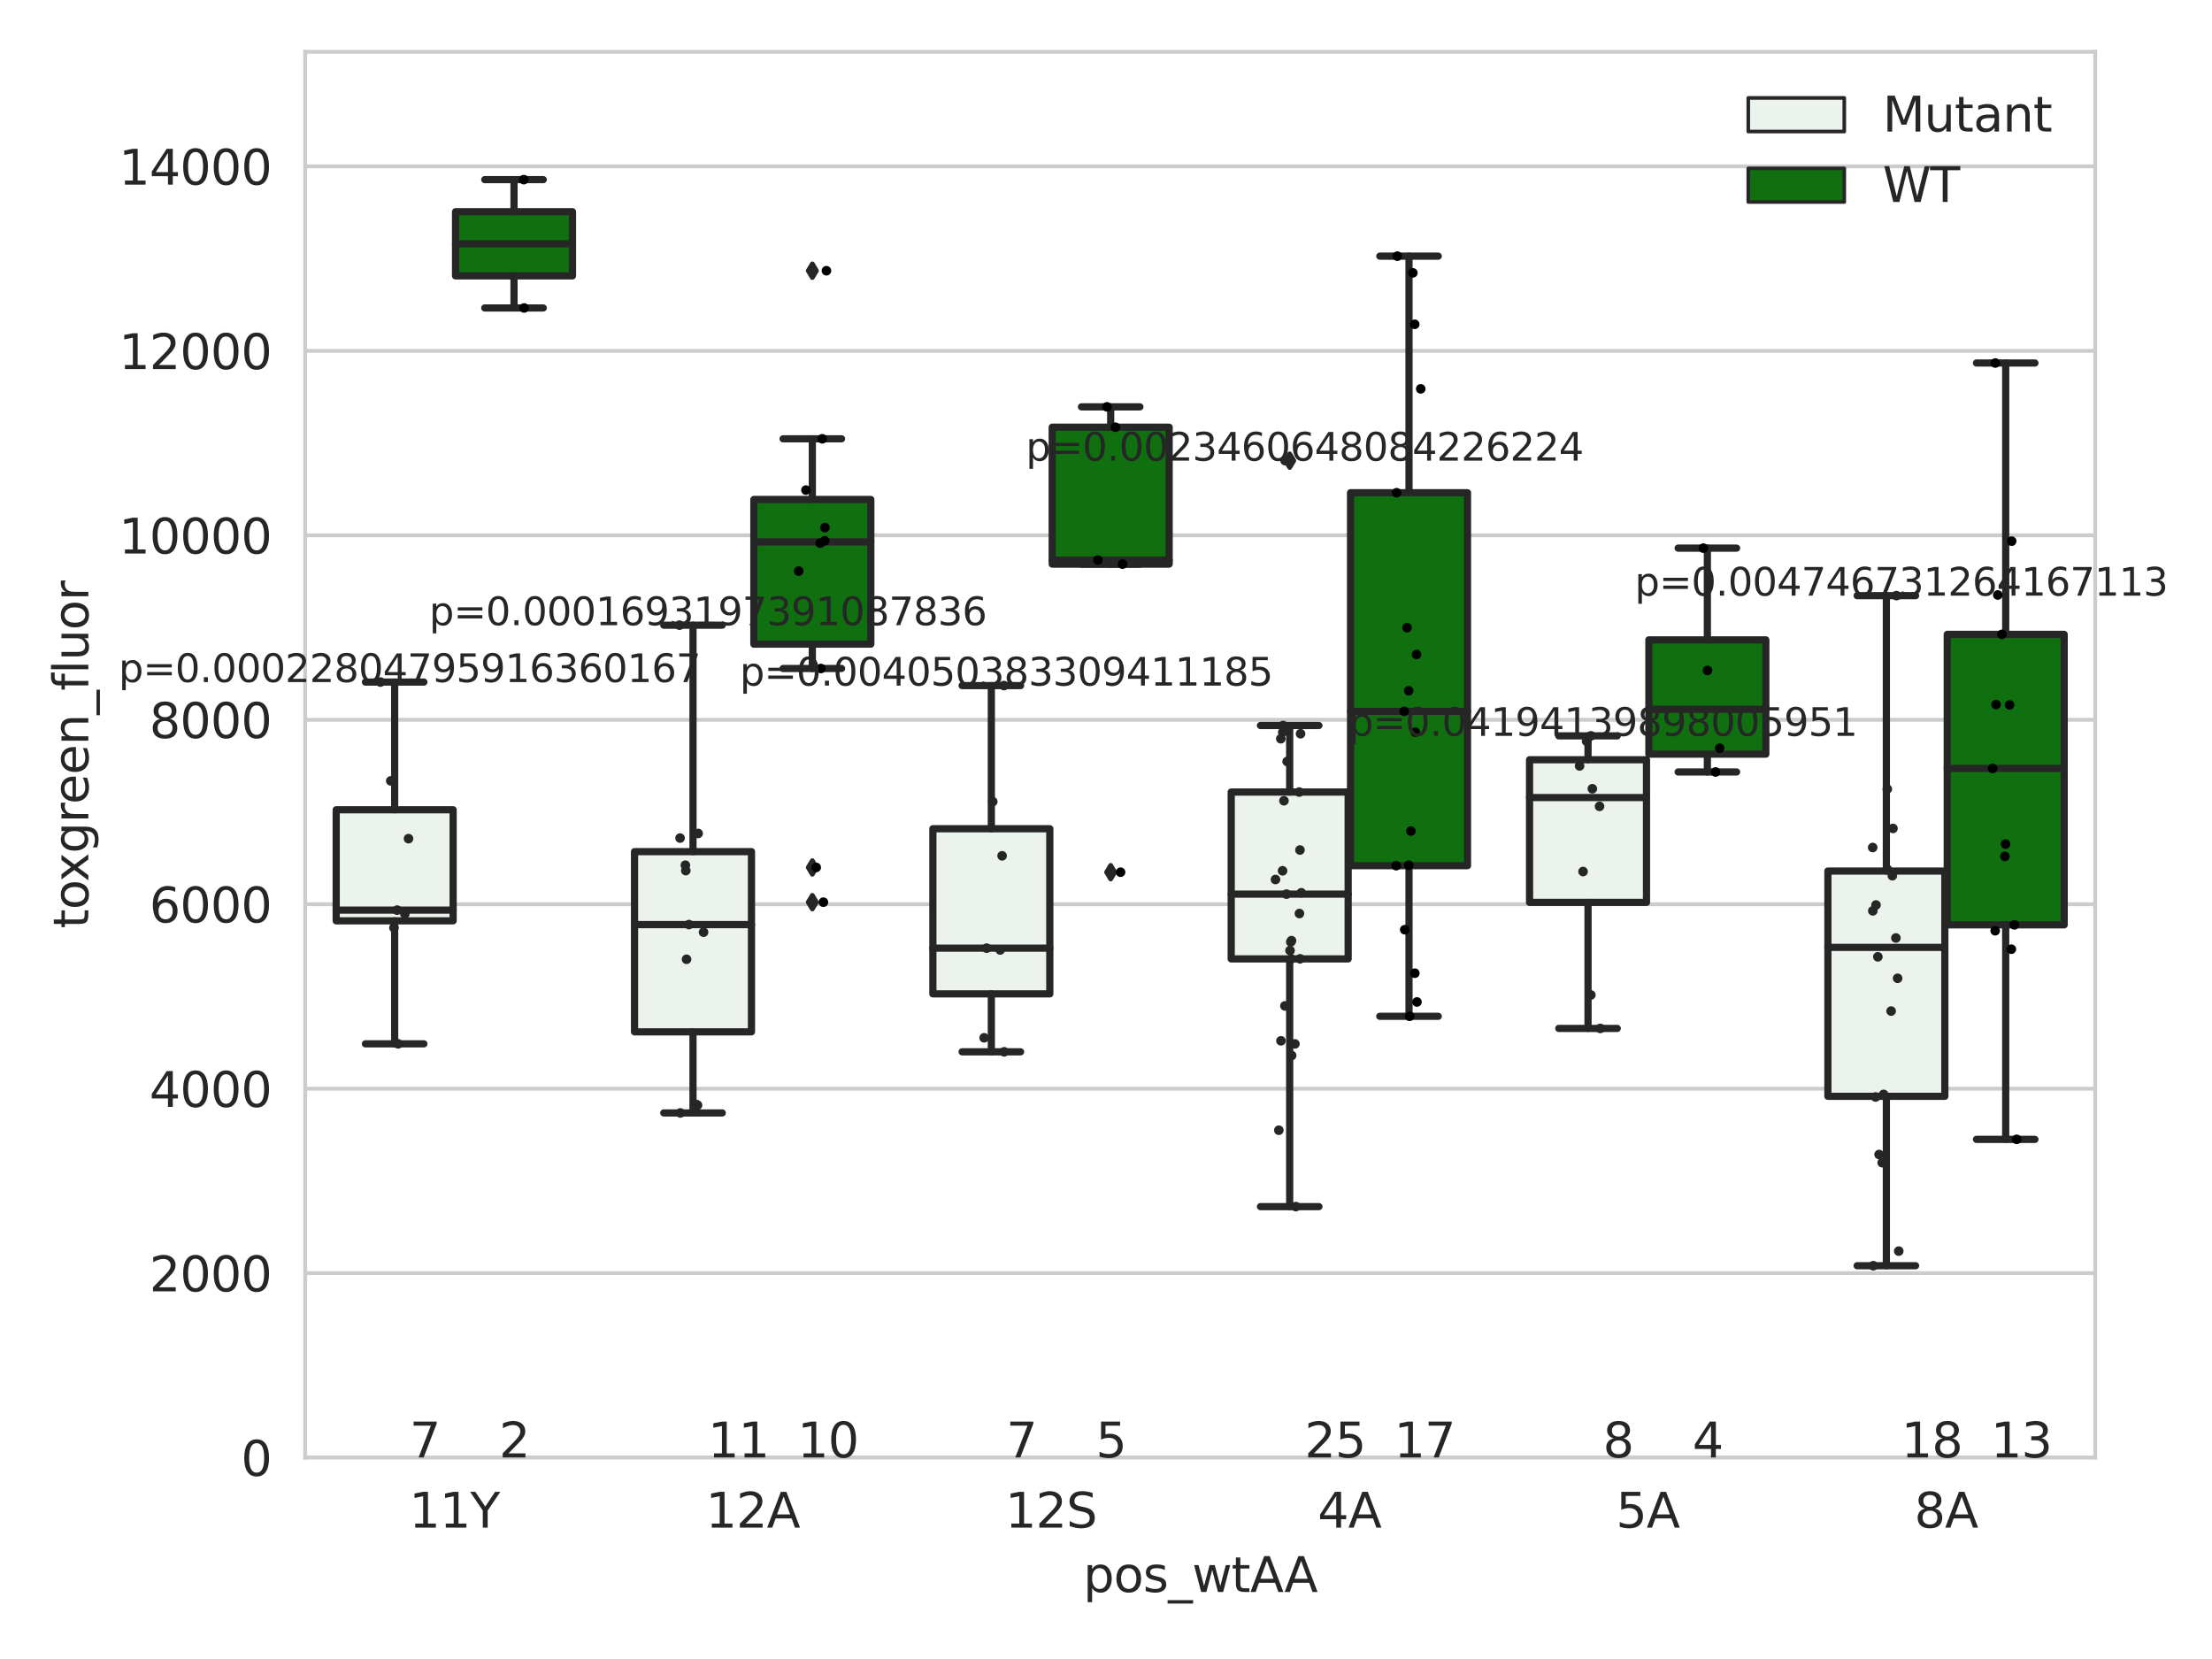 <?xml version="1.0" encoding="utf-8" standalone="no"?>
<!DOCTYPE svg PUBLIC "-//W3C//DTD SVG 1.1//EN"
  "http://www.w3.org/Graphics/SVG/1.1/DTD/svg11.dtd">
<svg xmlns:xlink="http://www.w3.org/1999/xlink" width="460.8pt" height="345.6pt" viewBox="0 0 460.8 345.6" xmlns="http://www.w3.org/2000/svg" version="1.1">
 <defs>
  <style type="text/css">*{stroke-linejoin: round; stroke-linecap: butt}</style>
 </defs>
 <g id="figure_1">
  <g id="patch_1">
   <path d="M 0 345.6 
L 460.8 345.6 
L 460.8 0 
L 0 0 
z
" style="fill: #ffffff"/>
  </g>
  <g id="axes_1">
   <g id="patch_2">
    <path d="M 63.571 303.64 
L 436.468 303.64 
L 436.468 10.8 
L 63.571 10.8 
z
" style="fill: #ffffff"/>
   </g>
   <g id="matplotlib.axis_1">
    <g id="xtick_1">
     <g id="text_1">
      <!-- 11Y -->
      <g style="fill: #262626" transform="translate(85.23 318.238)scale(0.1 -0.1)">
       <defs>
        <path id="DejaVuSans-31" d="M 794 531 
L 1825 531 
L 1825 4091 
L 703 3866 
L 703 4441 
L 1819 4666 
L 2450 4666 
L 2450 531 
L 3481 531 
L 3481 0 
L 794 0 
L 794 531 
z
" transform="scale(0.016)"/>
        <path id="DejaVuSans-59" d="M -13 4666 
L 666 4666 
L 1959 2747 
L 3244 4666 
L 3922 4666 
L 2272 2222 
L 2272 0 
L 1638 0 
L 1638 2222 
L -13 4666 
z
" transform="scale(0.016)"/>
       </defs>
       <use xlink:href="#DejaVuSans-31"/>
       <use xlink:href="#DejaVuSans-31" x="63.623"/>
       <use xlink:href="#DejaVuSans-59" x="127.246"/>
      </g>
     </g>
    </g>
    <g id="xtick_2">
     <g id="text_2">
      <!-- 12A -->
      <g style="fill: #262626" transform="translate(147.013 318.238)scale(0.1 -0.1)">
       <defs>
        <path id="DejaVuSans-32" d="M 1228 531 
L 3431 531 
L 3431 0 
L 469 0 
L 469 531 
Q 828 903 1448 1529 
Q 2069 2156 2228 2338 
Q 2531 2678 2651 2914 
Q 2772 3150 2772 3378 
Q 2772 3750 2511 3984 
Q 2250 4219 1831 4219 
Q 1534 4219 1204 4116 
Q 875 4013 500 3803 
L 500 4441 
Q 881 4594 1212 4672 
Q 1544 4750 1819 4750 
Q 2544 4750 2975 4387 
Q 3406 4025 3406 3419 
Q 3406 3131 3298 2873 
Q 3191 2616 2906 2266 
Q 2828 2175 2409 1742 
Q 1991 1309 1228 531 
z
" transform="scale(0.016)"/>
        <path id="DejaVuSans-41" d="M 2188 4044 
L 1331 1722 
L 3047 1722 
L 2188 4044 
z
M 1831 4666 
L 2547 4666 
L 4325 0 
L 3669 0 
L 3244 1197 
L 1141 1197 
L 716 0 
L 50 0 
L 1831 4666 
z
" transform="scale(0.016)"/>
       </defs>
       <use xlink:href="#DejaVuSans-31"/>
       <use xlink:href="#DejaVuSans-32" x="63.623"/>
       <use xlink:href="#DejaVuSans-41" x="127.246"/>
      </g>
     </g>
    </g>
    <g id="xtick_3">
     <g id="text_3">
      <!-- 12S -->
      <g style="fill: #262626" transform="translate(209.408 318.238)scale(0.1 -0.1)">
       <defs>
        <path id="DejaVuSans-53" d="M 3425 4513 
L 3425 3897 
Q 3066 4069 2747 4153 
Q 2428 4238 2131 4238 
Q 1616 4238 1336 4038 
Q 1056 3838 1056 3469 
Q 1056 3159 1242 3001 
Q 1428 2844 1947 2747 
L 2328 2669 
Q 3034 2534 3370 2195 
Q 3706 1856 3706 1288 
Q 3706 609 3251 259 
Q 2797 -91 1919 -91 
Q 1588 -91 1214 -16 
Q 841 59 441 206 
L 441 856 
Q 825 641 1194 531 
Q 1563 422 1919 422 
Q 2459 422 2753 634 
Q 3047 847 3047 1241 
Q 3047 1584 2836 1778 
Q 2625 1972 2144 2069 
L 1759 2144 
Q 1053 2284 737 2584 
Q 422 2884 422 3419 
Q 422 4038 858 4394 
Q 1294 4750 2059 4750 
Q 2388 4750 2728 4690 
Q 3069 4631 3425 4513 
z
" transform="scale(0.016)"/>
       </defs>
       <use xlink:href="#DejaVuSans-31"/>
       <use xlink:href="#DejaVuSans-32" x="63.623"/>
       <use xlink:href="#DejaVuSans-53" x="127.246"/>
      </g>
     </g>
    </g>
    <g id="xtick_4">
     <g id="text_4">
      <!-- 4A -->
      <g style="fill: #262626" transform="translate(274.493 318.238)scale(0.1 -0.1)">
       <defs>
        <path id="DejaVuSans-34" d="M 2419 4116 
L 825 1625 
L 2419 1625 
L 2419 4116 
z
M 2253 4666 
L 3047 4666 
L 3047 1625 
L 3713 1625 
L 3713 1100 
L 3047 1100 
L 3047 0 
L 2419 0 
L 2419 1100 
L 313 1100 
L 313 1709 
L 2253 4666 
z
" transform="scale(0.016)"/>
       </defs>
       <use xlink:href="#DejaVuSans-34"/>
       <use xlink:href="#DejaVuSans-41" x="63.623"/>
      </g>
     </g>
    </g>
    <g id="xtick_5">
     <g id="text_5">
      <!-- 5A -->
      <g style="fill: #262626" transform="translate(336.642 318.238)scale(0.1 -0.1)">
       <defs>
        <path id="DejaVuSans-35" d="M 691 4666 
L 3169 4666 
L 3169 4134 
L 1269 4134 
L 1269 2991 
Q 1406 3038 1543 3061 
Q 1681 3084 1819 3084 
Q 2600 3084 3056 2656 
Q 3513 2228 3513 1497 
Q 3513 744 3044 326 
Q 2575 -91 1722 -91 
Q 1428 -91 1123 -41 
Q 819 9 494 109 
L 494 744 
Q 775 591 1075 516 
Q 1375 441 1709 441 
Q 2250 441 2565 725 
Q 2881 1009 2881 1497 
Q 2881 1984 2565 2268 
Q 2250 2553 1709 2553 
Q 1456 2553 1204 2497 
Q 953 2441 691 2322 
L 691 4666 
z
" transform="scale(0.016)"/>
       </defs>
       <use xlink:href="#DejaVuSans-35"/>
       <use xlink:href="#DejaVuSans-41" x="63.623"/>
      </g>
     </g>
    </g>
    <g id="xtick_6">
     <g id="text_6">
      <!-- 8A -->
      <g style="fill: #262626" transform="translate(398.792 318.238)scale(0.1 -0.1)">
       <defs>
        <path id="DejaVuSans-38" d="M 2034 2216 
Q 1584 2216 1326 1975 
Q 1069 1734 1069 1313 
Q 1069 891 1326 650 
Q 1584 409 2034 409 
Q 2484 409 2743 651 
Q 3003 894 3003 1313 
Q 3003 1734 2745 1975 
Q 2488 2216 2034 2216 
z
M 1403 2484 
Q 997 2584 770 2862 
Q 544 3141 544 3541 
Q 544 4100 942 4425 
Q 1341 4750 2034 4750 
Q 2731 4750 3128 4425 
Q 3525 4100 3525 3541 
Q 3525 3141 3298 2862 
Q 3072 2584 2669 2484 
Q 3125 2378 3379 2068 
Q 3634 1759 3634 1313 
Q 3634 634 3220 271 
Q 2806 -91 2034 -91 
Q 1263 -91 848 271 
Q 434 634 434 1313 
Q 434 1759 690 2068 
Q 947 2378 1403 2484 
z
M 1172 3481 
Q 1172 3119 1398 2916 
Q 1625 2713 2034 2713 
Q 2441 2713 2670 2916 
Q 2900 3119 2900 3481 
Q 2900 3844 2670 4047 
Q 2441 4250 2034 4250 
Q 1625 4250 1398 4047 
Q 1172 3844 1172 3481 
z
" transform="scale(0.016)"/>
       </defs>
       <use xlink:href="#DejaVuSans-38"/>
       <use xlink:href="#DejaVuSans-41" x="63.623"/>
      </g>
     </g>
    </g>
    <g id="text_7">
     <!-- pos_wtAA -->
     <g style="fill: #262626" transform="translate(225.654 331.638)scale(0.1 -0.1)">
      <defs>
       <path id="DejaVuSans-70" d="M 1159 525 
L 1159 -1331 
L 581 -1331 
L 581 3500 
L 1159 3500 
L 1159 2969 
Q 1341 3281 1617 3432 
Q 1894 3584 2278 3584 
Q 2916 3584 3314 3078 
Q 3713 2572 3713 1747 
Q 3713 922 3314 415 
Q 2916 -91 2278 -91 
Q 1894 -91 1617 61 
Q 1341 213 1159 525 
z
M 3116 1747 
Q 3116 2381 2855 2742 
Q 2594 3103 2138 3103 
Q 1681 3103 1420 2742 
Q 1159 2381 1159 1747 
Q 1159 1113 1420 752 
Q 1681 391 2138 391 
Q 2594 391 2855 752 
Q 3116 1113 3116 1747 
z
" transform="scale(0.016)"/>
       <path id="DejaVuSans-6f" d="M 1959 3097 
Q 1497 3097 1228 2736 
Q 959 2375 959 1747 
Q 959 1119 1226 758 
Q 1494 397 1959 397 
Q 2419 397 2687 759 
Q 2956 1122 2956 1747 
Q 2956 2369 2687 2733 
Q 2419 3097 1959 3097 
z
M 1959 3584 
Q 2709 3584 3137 3096 
Q 3566 2609 3566 1747 
Q 3566 888 3137 398 
Q 2709 -91 1959 -91 
Q 1206 -91 779 398 
Q 353 888 353 1747 
Q 353 2609 779 3096 
Q 1206 3584 1959 3584 
z
" transform="scale(0.016)"/>
       <path id="DejaVuSans-73" d="M 2834 3397 
L 2834 2853 
Q 2591 2978 2328 3040 
Q 2066 3103 1784 3103 
Q 1356 3103 1142 2972 
Q 928 2841 928 2578 
Q 928 2378 1081 2264 
Q 1234 2150 1697 2047 
L 1894 2003 
Q 2506 1872 2764 1633 
Q 3022 1394 3022 966 
Q 3022 478 2636 193 
Q 2250 -91 1575 -91 
Q 1294 -91 989 -36 
Q 684 19 347 128 
L 347 722 
Q 666 556 975 473 
Q 1284 391 1588 391 
Q 1994 391 2212 530 
Q 2431 669 2431 922 
Q 2431 1156 2273 1281 
Q 2116 1406 1581 1522 
L 1381 1569 
Q 847 1681 609 1914 
Q 372 2147 372 2553 
Q 372 3047 722 3315 
Q 1072 3584 1716 3584 
Q 2034 3584 2315 3537 
Q 2597 3491 2834 3397 
z
" transform="scale(0.016)"/>
       <path id="DejaVuSans-5f" d="M 3263 -1063 
L 3263 -1509 
L -63 -1509 
L -63 -1063 
L 3263 -1063 
z
" transform="scale(0.016)"/>
       <path id="DejaVuSans-77" d="M 269 3500 
L 844 3500 
L 1563 769 
L 2278 3500 
L 2956 3500 
L 3675 769 
L 4391 3500 
L 4966 3500 
L 4050 0 
L 3372 0 
L 2619 2869 
L 1863 0 
L 1184 0 
L 269 3500 
z
" transform="scale(0.016)"/>
       <path id="DejaVuSans-74" d="M 1172 4494 
L 1172 3500 
L 2356 3500 
L 2356 3053 
L 1172 3053 
L 1172 1153 
Q 1172 725 1289 603 
Q 1406 481 1766 481 
L 2356 481 
L 2356 0 
L 1766 0 
Q 1100 0 847 248 
Q 594 497 594 1153 
L 594 3053 
L 172 3053 
L 172 3500 
L 594 3500 
L 594 4494 
L 1172 4494 
z
" transform="scale(0.016)"/>
      </defs>
      <use xlink:href="#DejaVuSans-70"/>
      <use xlink:href="#DejaVuSans-6f" x="63.477"/>
      <use xlink:href="#DejaVuSans-73" x="124.658"/>
      <use xlink:href="#DejaVuSans-5f" x="176.758"/>
      <use xlink:href="#DejaVuSans-77" x="226.758"/>
      <use xlink:href="#DejaVuSans-74" x="308.545"/>
      <use xlink:href="#DejaVuSans-41" x="347.754"/>
      <use xlink:href="#DejaVuSans-41" x="418.912"/>
     </g>
    </g>
   </g>
   <g id="matplotlib.axis_2">
    <g id="ytick_1">
     <g id="line2d_1">
      <path d="M 63.571 303.64 
L 436.468 303.64 
" clip-path="url(#p67cdee91e7)" style="fill: none; stroke: #cccccc; stroke-width: 0.8; stroke-linecap: round"/>
     </g>
     <g id="text_8">
      <!-- 0 -->
      <g style="fill: #262626" transform="translate(50.209 307.439)scale(0.1 -0.1)">
       <defs>
        <path id="DejaVuSans-30" d="M 2034 4250 
Q 1547 4250 1301 3770 
Q 1056 3291 1056 2328 
Q 1056 1369 1301 889 
Q 1547 409 2034 409 
Q 2525 409 2770 889 
Q 3016 1369 3016 2328 
Q 3016 3291 2770 3770 
Q 2525 4250 2034 4250 
z
M 2034 4750 
Q 2819 4750 3233 4129 
Q 3647 3509 3647 2328 
Q 3647 1150 3233 529 
Q 2819 -91 2034 -91 
Q 1250 -91 836 529 
Q 422 1150 422 2328 
Q 422 3509 836 4129 
Q 1250 4750 2034 4750 
z
" transform="scale(0.016)"/>
       </defs>
       <use xlink:href="#DejaVuSans-30"/>
      </g>
     </g>
    </g>
    <g id="ytick_2">
     <g id="line2d_2">
      <path d="M 63.571 265.215 
L 436.468 265.215 
" clip-path="url(#p67cdee91e7)" style="fill: none; stroke: #cccccc; stroke-width: 0.8; stroke-linecap: round"/>
     </g>
     <g id="text_9">
      <!-- 2000 -->
      <g style="fill: #262626" transform="translate(31.121 269.014)scale(0.1 -0.1)">
       <use xlink:href="#DejaVuSans-32"/>
       <use xlink:href="#DejaVuSans-30" x="63.623"/>
       <use xlink:href="#DejaVuSans-30" x="127.246"/>
       <use xlink:href="#DejaVuSans-30" x="190.869"/>
      </g>
     </g>
    </g>
    <g id="ytick_3">
     <g id="line2d_3">
      <path d="M 63.571 226.789 
L 436.468 226.789 
" clip-path="url(#p67cdee91e7)" style="fill: none; stroke: #cccccc; stroke-width: 0.8; stroke-linecap: round"/>
     </g>
     <g id="text_10">
      <!-- 4000 -->
      <g style="fill: #262626" transform="translate(31.121 230.589)scale(0.1 -0.1)">
       <use xlink:href="#DejaVuSans-34"/>
       <use xlink:href="#DejaVuSans-30" x="63.623"/>
       <use xlink:href="#DejaVuSans-30" x="127.246"/>
       <use xlink:href="#DejaVuSans-30" x="190.869"/>
      </g>
     </g>
    </g>
    <g id="ytick_4">
     <g id="line2d_4">
      <path d="M 63.571 188.364 
L 436.468 188.364 
" clip-path="url(#p67cdee91e7)" style="fill: none; stroke: #cccccc; stroke-width: 0.8; stroke-linecap: round"/>
     </g>
     <g id="text_11">
      <!-- 6000 -->
      <g style="fill: #262626" transform="translate(31.121 192.163)scale(0.1 -0.1)">
       <defs>
        <path id="DejaVuSans-36" d="M 2113 2584 
Q 1688 2584 1439 2293 
Q 1191 2003 1191 1497 
Q 1191 994 1439 701 
Q 1688 409 2113 409 
Q 2538 409 2786 701 
Q 3034 994 3034 1497 
Q 3034 2003 2786 2293 
Q 2538 2584 2113 2584 
z
M 3366 4563 
L 3366 3988 
Q 3128 4100 2886 4159 
Q 2644 4219 2406 4219 
Q 1781 4219 1451 3797 
Q 1122 3375 1075 2522 
Q 1259 2794 1537 2939 
Q 1816 3084 2150 3084 
Q 2853 3084 3261 2657 
Q 3669 2231 3669 1497 
Q 3669 778 3244 343 
Q 2819 -91 2113 -91 
Q 1303 -91 875 529 
Q 447 1150 447 2328 
Q 447 3434 972 4092 
Q 1497 4750 2381 4750 
Q 2619 4750 2861 4703 
Q 3103 4656 3366 4563 
z
" transform="scale(0.016)"/>
       </defs>
       <use xlink:href="#DejaVuSans-36"/>
       <use xlink:href="#DejaVuSans-30" x="63.623"/>
       <use xlink:href="#DejaVuSans-30" x="127.246"/>
       <use xlink:href="#DejaVuSans-30" x="190.869"/>
      </g>
     </g>
    </g>
    <g id="ytick_5">
     <g id="line2d_5">
      <path d="M 63.571 149.939 
L 436.468 149.939 
" clip-path="url(#p67cdee91e7)" style="fill: none; stroke: #cccccc; stroke-width: 0.8; stroke-linecap: round"/>
     </g>
     <g id="text_12">
      <!-- 8000 -->
      <g style="fill: #262626" transform="translate(31.121 153.738)scale(0.1 -0.1)">
       <use xlink:href="#DejaVuSans-38"/>
       <use xlink:href="#DejaVuSans-30" x="63.623"/>
       <use xlink:href="#DejaVuSans-30" x="127.246"/>
       <use xlink:href="#DejaVuSans-30" x="190.869"/>
      </g>
     </g>
    </g>
    <g id="ytick_6">
     <g id="line2d_6">
      <path d="M 63.571 111.513 
L 436.468 111.513 
" clip-path="url(#p67cdee91e7)" style="fill: none; stroke: #cccccc; stroke-width: 0.8; stroke-linecap: round"/>
     </g>
     <g id="text_13">
      <!-- 10000 -->
      <g style="fill: #262626" transform="translate(24.759 115.313)scale(0.1 -0.1)">
       <use xlink:href="#DejaVuSans-31"/>
       <use xlink:href="#DejaVuSans-30" x="63.623"/>
       <use xlink:href="#DejaVuSans-30" x="127.246"/>
       <use xlink:href="#DejaVuSans-30" x="190.869"/>
       <use xlink:href="#DejaVuSans-30" x="254.492"/>
      </g>
     </g>
    </g>
    <g id="ytick_7">
     <g id="line2d_7">
      <path d="M 63.571 73.088 
L 436.468 73.088 
" clip-path="url(#p67cdee91e7)" style="fill: none; stroke: #cccccc; stroke-width: 0.8; stroke-linecap: round"/>
     </g>
     <g id="text_14">
      <!-- 12000 -->
      <g style="fill: #262626" transform="translate(24.759 76.887)scale(0.1 -0.1)">
       <use xlink:href="#DejaVuSans-31"/>
       <use xlink:href="#DejaVuSans-32" x="63.623"/>
       <use xlink:href="#DejaVuSans-30" x="127.246"/>
       <use xlink:href="#DejaVuSans-30" x="190.869"/>
       <use xlink:href="#DejaVuSans-30" x="254.492"/>
      </g>
     </g>
    </g>
    <g id="ytick_8">
     <g id="line2d_8">
      <path d="M 63.571 34.663 
L 436.468 34.663 
" clip-path="url(#p67cdee91e7)" style="fill: none; stroke: #cccccc; stroke-width: 0.8; stroke-linecap: round"/>
     </g>
     <g id="text_15">
      <!-- 14000 -->
      <g style="fill: #262626" transform="translate(24.759 38.462)scale(0.1 -0.1)">
       <use xlink:href="#DejaVuSans-31"/>
       <use xlink:href="#DejaVuSans-34" x="63.623"/>
       <use xlink:href="#DejaVuSans-30" x="127.246"/>
       <use xlink:href="#DejaVuSans-30" x="190.869"/>
       <use xlink:href="#DejaVuSans-30" x="254.492"/>
      </g>
     </g>
    </g>
    <g id="text_16">
     <!-- toxgreen_fluor -->
     <g style="fill: #262626" transform="translate(18.401 193.415)rotate(-90)scale(0.1 -0.1)">
      <defs>
       <path id="DejaVuSans-78" d="M 3513 3500 
L 2247 1797 
L 3578 0 
L 2900 0 
L 1881 1375 
L 863 0 
L 184 0 
L 1544 1831 
L 300 3500 
L 978 3500 
L 1906 2253 
L 2834 3500 
L 3513 3500 
z
" transform="scale(0.016)"/>
       <path id="DejaVuSans-67" d="M 2906 1791 
Q 2906 2416 2648 2759 
Q 2391 3103 1925 3103 
Q 1463 3103 1205 2759 
Q 947 2416 947 1791 
Q 947 1169 1205 825 
Q 1463 481 1925 481 
Q 2391 481 2648 825 
Q 2906 1169 2906 1791 
z
M 3481 434 
Q 3481 -459 3084 -895 
Q 2688 -1331 1869 -1331 
Q 1566 -1331 1297 -1286 
Q 1028 -1241 775 -1147 
L 775 -588 
Q 1028 -725 1275 -790 
Q 1522 -856 1778 -856 
Q 2344 -856 2625 -561 
Q 2906 -266 2906 331 
L 2906 616 
Q 2728 306 2450 153 
Q 2172 0 1784 0 
Q 1141 0 747 490 
Q 353 981 353 1791 
Q 353 2603 747 3093 
Q 1141 3584 1784 3584 
Q 2172 3584 2450 3431 
Q 2728 3278 2906 2969 
L 2906 3500 
L 3481 3500 
L 3481 434 
z
" transform="scale(0.016)"/>
       <path id="DejaVuSans-72" d="M 2631 2963 
Q 2534 3019 2420 3045 
Q 2306 3072 2169 3072 
Q 1681 3072 1420 2755 
Q 1159 2438 1159 1844 
L 1159 0 
L 581 0 
L 581 3500 
L 1159 3500 
L 1159 2956 
Q 1341 3275 1631 3429 
Q 1922 3584 2338 3584 
Q 2397 3584 2469 3576 
Q 2541 3569 2628 3553 
L 2631 2963 
z
" transform="scale(0.016)"/>
       <path id="DejaVuSans-65" d="M 3597 1894 
L 3597 1613 
L 953 1613 
Q 991 1019 1311 708 
Q 1631 397 2203 397 
Q 2534 397 2845 478 
Q 3156 559 3463 722 
L 3463 178 
Q 3153 47 2828 -22 
Q 2503 -91 2169 -91 
Q 1331 -91 842 396 
Q 353 884 353 1716 
Q 353 2575 817 3079 
Q 1281 3584 2069 3584 
Q 2775 3584 3186 3129 
Q 3597 2675 3597 1894 
z
M 3022 2063 
Q 3016 2534 2758 2815 
Q 2500 3097 2075 3097 
Q 1594 3097 1305 2825 
Q 1016 2553 972 2059 
L 3022 2063 
z
" transform="scale(0.016)"/>
       <path id="DejaVuSans-6e" d="M 3513 2113 
L 3513 0 
L 2938 0 
L 2938 2094 
Q 2938 2591 2744 2837 
Q 2550 3084 2163 3084 
Q 1697 3084 1428 2787 
Q 1159 2491 1159 1978 
L 1159 0 
L 581 0 
L 581 3500 
L 1159 3500 
L 1159 2956 
Q 1366 3272 1645 3428 
Q 1925 3584 2291 3584 
Q 2894 3584 3203 3211 
Q 3513 2838 3513 2113 
z
" transform="scale(0.016)"/>
       <path id="DejaVuSans-66" d="M 2375 4863 
L 2375 4384 
L 1825 4384 
Q 1516 4384 1395 4259 
Q 1275 4134 1275 3809 
L 1275 3500 
L 2222 3500 
L 2222 3053 
L 1275 3053 
L 1275 0 
L 697 0 
L 697 3053 
L 147 3053 
L 147 3500 
L 697 3500 
L 697 3744 
Q 697 4328 969 4595 
Q 1241 4863 1831 4863 
L 2375 4863 
z
" transform="scale(0.016)"/>
       <path id="DejaVuSans-6c" d="M 603 4863 
L 1178 4863 
L 1178 0 
L 603 0 
L 603 4863 
z
" transform="scale(0.016)"/>
       <path id="DejaVuSans-75" d="M 544 1381 
L 544 3500 
L 1119 3500 
L 1119 1403 
Q 1119 906 1312 657 
Q 1506 409 1894 409 
Q 2359 409 2629 706 
Q 2900 1003 2900 1516 
L 2900 3500 
L 3475 3500 
L 3475 0 
L 2900 0 
L 2900 538 
Q 2691 219 2414 64 
Q 2138 -91 1772 -91 
Q 1169 -91 856 284 
Q 544 659 544 1381 
z
M 1991 3584 
L 1991 3584 
z
" transform="scale(0.016)"/>
      </defs>
      <use xlink:href="#DejaVuSans-74"/>
      <use xlink:href="#DejaVuSans-6f" x="39.209"/>
      <use xlink:href="#DejaVuSans-78" x="97.266"/>
      <use xlink:href="#DejaVuSans-67" x="156.445"/>
      <use xlink:href="#DejaVuSans-72" x="219.922"/>
      <use xlink:href="#DejaVuSans-65" x="258.785"/>
      <use xlink:href="#DejaVuSans-65" x="320.309"/>
      <use xlink:href="#DejaVuSans-6e" x="381.832"/>
      <use xlink:href="#DejaVuSans-5f" x="445.211"/>
      <use xlink:href="#DejaVuSans-66" x="495.211"/>
      <use xlink:href="#DejaVuSans-6c" x="530.416"/>
      <use xlink:href="#DejaVuSans-75" x="558.199"/>
      <use xlink:href="#DejaVuSans-6f" x="621.578"/>
      <use xlink:href="#DejaVuSans-72" x="682.76"/>
     </g>
    </g>
   </g>
   <g id="patch_3">
    <path d="M 70.035 191.827 
L 94.397 191.827 
L 94.397 168.689 
L 70.035 168.689 
L 70.035 191.827 
z
" clip-path="url(#p67cdee91e7)" style="fill: #ecf2ec; stroke: #262626; stroke-width: 1.5; stroke-linejoin: miter"/>
   </g>
   <g id="patch_4">
    <path d="M 94.895 57.471 
L 119.257 57.471 
L 119.257 44.105 
L 94.895 44.105 
L 94.895 57.471 
z
" clip-path="url(#p67cdee91e7)" style="fill: #107010; stroke: #262626; stroke-width: 1.5; stroke-linejoin: miter"/>
   </g>
   <g id="patch_5">
    <path d="M 132.184 214.953 
L 156.547 214.953 
L 156.547 177.409 
L 132.184 177.409 
L 132.184 214.953 
z
" clip-path="url(#p67cdee91e7)" style="fill: #ecf2ec; stroke: #262626; stroke-width: 1.5; stroke-linejoin: miter"/>
   </g>
   <g id="patch_6">
    <path d="M 157.044 134.187 
L 181.407 134.187 
L 181.407 104.049 
L 157.044 104.049 
L 157.044 134.187 
z
" clip-path="url(#p67cdee91e7)" style="fill: #107010; stroke: #262626; stroke-width: 1.5; stroke-linejoin: miter"/>
   </g>
   <g id="patch_7">
    <path d="M 194.334 207.041 
L 218.696 207.041 
L 218.696 172.64 
L 194.334 172.64 
L 194.334 207.041 
z
" clip-path="url(#p67cdee91e7)" style="fill: #ecf2ec; stroke: #262626; stroke-width: 1.5; stroke-linejoin: miter"/>
   </g>
   <g id="patch_8">
    <path d="M 219.194 117.516 
L 243.556 117.516 
L 243.556 88.993 
L 219.194 88.993 
L 219.194 117.516 
z
" clip-path="url(#p67cdee91e7)" style="fill: #107010; stroke: #262626; stroke-width: 1.5; stroke-linejoin: miter"/>
   </g>
   <g id="patch_9">
    <path d="M 256.483 199.759 
L 280.846 199.759 
L 280.846 164.997 
L 256.483 164.997 
L 256.483 199.759 
z
" clip-path="url(#p67cdee91e7)" style="fill: #ecf2ec; stroke: #262626; stroke-width: 1.5; stroke-linejoin: miter"/>
   </g>
   <g id="patch_10">
    <path d="M 281.343 180.335 
L 305.706 180.335 
L 305.706 102.645 
L 281.343 102.645 
L 281.343 180.335 
z
" clip-path="url(#p67cdee91e7)" style="fill: #107010; stroke: #262626; stroke-width: 1.5; stroke-linejoin: miter"/>
   </g>
   <g id="patch_11">
    <path d="M 318.633 187.986 
L 342.995 187.986 
L 342.995 158.27 
L 318.633 158.27 
L 318.633 187.986 
z
" clip-path="url(#p67cdee91e7)" style="fill: #ecf2ec; stroke: #262626; stroke-width: 1.5; stroke-linejoin: miter"/>
   </g>
   <g id="patch_12">
    <path d="M 343.492 157.101 
L 367.855 157.101 
L 367.855 133.296 
L 343.492 133.296 
L 343.492 157.101 
z
" clip-path="url(#p67cdee91e7)" style="fill: #107010; stroke: #262626; stroke-width: 1.5; stroke-linejoin: miter"/>
   </g>
   <g id="patch_13">
    <path d="M 380.782 228.384 
L 405.145 228.384 
L 405.145 181.454 
L 380.782 181.454 
L 380.782 228.384 
z
" clip-path="url(#p67cdee91e7)" style="fill: #ecf2ec; stroke: #262626; stroke-width: 1.5; stroke-linejoin: miter"/>
   </g>
   <g id="patch_14">
    <path d="M 405.642 192.661 
L 430.005 192.661 
L 430.005 132.152 
L 405.642 132.152 
L 405.642 192.661 
z
" clip-path="url(#p67cdee91e7)" style="fill: #107010; stroke: #262626; stroke-width: 1.5; stroke-linejoin: miter"/>
   </g>
   <g id="patch_15">
    <path d="M 94.646 303.64 
L 94.646 303.64 
L 94.646 303.64 
L 94.646 303.64 
z
" clip-path="url(#p67cdee91e7)" style="fill: #ecf2ec; stroke: #262626; stroke-width: 0.75; stroke-linejoin: miter"/>
   </g>
   <g id="patch_16">
    <path d="M 94.646 303.64 
L 94.646 303.64 
L 94.646 303.64 
L 94.646 303.64 
z
" clip-path="url(#p67cdee91e7)" style="fill: #107010; stroke: #262626; stroke-width: 0.75; stroke-linejoin: miter"/>
   </g>
   <g id="PathCollection_1"/>
   <g id="PathCollection_2"/>
   <g id="line2d_9">
    <path d="M 82.216 191.827 
L 82.216 217.451 
" clip-path="url(#p67cdee91e7)" style="fill: none; stroke: #262626; stroke-width: 1.5; stroke-linecap: round"/>
   </g>
   <g id="line2d_10">
    <path d="M 82.216 168.689 
L 82.216 142.085 
" clip-path="url(#p67cdee91e7)" style="fill: none; stroke: #262626; stroke-width: 1.5; stroke-linecap: round"/>
   </g>
   <g id="line2d_11">
    <path d="M 76.125 217.451 
L 88.307 217.451 
" clip-path="url(#p67cdee91e7)" style="fill: none; stroke: #262626; stroke-width: 1.5; stroke-linecap: round"/>
   </g>
   <g id="line2d_12">
    <path d="M 76.125 142.085 
L 88.307 142.085 
" clip-path="url(#p67cdee91e7)" style="fill: none; stroke: #262626; stroke-width: 1.5; stroke-linecap: round"/>
   </g>
   <g id="line2d_13"/>
   <g id="line2d_14">
    <path d="M 107.076 57.471 
L 107.076 64.154 
" clip-path="url(#p67cdee91e7)" style="fill: none; stroke: #262626; stroke-width: 1.5; stroke-linecap: round"/>
   </g>
   <g id="line2d_15">
    <path d="M 107.076 44.105 
L 107.076 37.422 
" clip-path="url(#p67cdee91e7)" style="fill: none; stroke: #262626; stroke-width: 1.5; stroke-linecap: round"/>
   </g>
   <g id="line2d_16">
    <path d="M 100.985 64.154 
L 113.167 64.154 
" clip-path="url(#p67cdee91e7)" style="fill: none; stroke: #262626; stroke-width: 1.5; stroke-linecap: round"/>
   </g>
   <g id="line2d_17">
    <path d="M 100.985 37.422 
L 113.167 37.422 
" clip-path="url(#p67cdee91e7)" style="fill: none; stroke: #262626; stroke-width: 1.5; stroke-linecap: round"/>
   </g>
   <g id="line2d_18"/>
   <g id="line2d_19">
    <path d="M 144.366 214.953 
L 144.366 231.845 
" clip-path="url(#p67cdee91e7)" style="fill: none; stroke: #262626; stroke-width: 1.5; stroke-linecap: round"/>
   </g>
   <g id="line2d_20">
    <path d="M 144.366 177.409 
L 144.366 130.236 
" clip-path="url(#p67cdee91e7)" style="fill: none; stroke: #262626; stroke-width: 1.5; stroke-linecap: round"/>
   </g>
   <g id="line2d_21">
    <path d="M 138.275 231.845 
L 150.456 231.845 
" clip-path="url(#p67cdee91e7)" style="fill: none; stroke: #262626; stroke-width: 1.5; stroke-linecap: round"/>
   </g>
   <g id="line2d_22">
    <path d="M 138.275 130.236 
L 150.456 130.236 
" clip-path="url(#p67cdee91e7)" style="fill: none; stroke: #262626; stroke-width: 1.5; stroke-linecap: round"/>
   </g>
   <g id="line2d_23"/>
   <g id="line2d_24">
    <path d="M 169.225 134.187 
L 169.225 139.26 
" clip-path="url(#p67cdee91e7)" style="fill: none; stroke: #262626; stroke-width: 1.5; stroke-linecap: round"/>
   </g>
   <g id="line2d_25">
    <path d="M 169.225 104.049 
L 169.225 91.411 
" clip-path="url(#p67cdee91e7)" style="fill: none; stroke: #262626; stroke-width: 1.5; stroke-linecap: round"/>
   </g>
   <g id="line2d_26">
    <path d="M 163.135 139.26 
L 175.316 139.26 
" clip-path="url(#p67cdee91e7)" style="fill: none; stroke: #262626; stroke-width: 1.5; stroke-linecap: round"/>
   </g>
   <g id="line2d_27">
    <path d="M 163.135 91.411 
L 175.316 91.411 
" clip-path="url(#p67cdee91e7)" style="fill: none; stroke: #262626; stroke-width: 1.5; stroke-linecap: round"/>
   </g>
   <g id="line2d_28">
    <defs>
     <path id="md861031031" d="M -0 1.414 
L 0.849 0 
L 0 -1.414 
L -0.849 -0 
z
" style="stroke: #262626; stroke-linejoin: miter"/>
    </defs>
    <g clip-path="url(#p67cdee91e7)">
     <use xlink:href="#md861031031" x="169.225" y="180.706" style="fill: #262626; stroke: #262626; stroke-linejoin: miter"/>
     <use xlink:href="#md861031031" x="169.225" y="187.941" style="fill: #262626; stroke: #262626; stroke-linejoin: miter"/>
     <use xlink:href="#md861031031" x="169.225" y="56.397" style="fill: #262626; stroke: #262626; stroke-linejoin: miter"/>
    </g>
   </g>
   <g id="line2d_29">
    <path d="M 206.515 207.041 
L 206.515 219.114 
" clip-path="url(#p67cdee91e7)" style="fill: none; stroke: #262626; stroke-width: 1.5; stroke-linecap: round"/>
   </g>
   <g id="line2d_30">
    <path d="M 206.515 172.64 
L 206.515 142.82 
" clip-path="url(#p67cdee91e7)" style="fill: none; stroke: #262626; stroke-width: 1.5; stroke-linecap: round"/>
   </g>
   <g id="line2d_31">
    <path d="M 200.424 219.114 
L 212.606 219.114 
" clip-path="url(#p67cdee91e7)" style="fill: none; stroke: #262626; stroke-width: 1.5; stroke-linecap: round"/>
   </g>
   <g id="line2d_32">
    <path d="M 200.424 142.82 
L 212.606 142.82 
" clip-path="url(#p67cdee91e7)" style="fill: none; stroke: #262626; stroke-width: 1.5; stroke-linecap: round"/>
   </g>
   <g id="line2d_33"/>
   <g id="line2d_34">
    <path d="M 231.375 117.516 
L 231.375 117.516 
" clip-path="url(#p67cdee91e7)" style="fill: none; stroke: #262626; stroke-width: 1.5; stroke-linecap: round"/>
   </g>
   <g id="line2d_35">
    <path d="M 231.375 88.993 
L 231.375 84.757 
" clip-path="url(#p67cdee91e7)" style="fill: none; stroke: #262626; stroke-width: 1.5; stroke-linecap: round"/>
   </g>
   <g id="line2d_36">
    <path d="M 225.284 117.516 
L 237.465 117.516 
" clip-path="url(#p67cdee91e7)" style="fill: none; stroke: #262626; stroke-width: 1.5; stroke-linecap: round"/>
   </g>
   <g id="line2d_37">
    <path d="M 225.284 84.757 
L 237.465 84.757 
" clip-path="url(#p67cdee91e7)" style="fill: none; stroke: #262626; stroke-width: 1.5; stroke-linecap: round"/>
   </g>
   <g id="line2d_38">
    <g clip-path="url(#p67cdee91e7)">
     <use xlink:href="#md861031031" x="231.375" y="181.695" style="fill: #262626; stroke: #262626; stroke-linejoin: miter"/>
    </g>
   </g>
   <g id="line2d_39">
    <path d="M 268.665 199.759 
L 268.665 251.36 
" clip-path="url(#p67cdee91e7)" style="fill: none; stroke: #262626; stroke-width: 1.5; stroke-linecap: round"/>
   </g>
   <g id="line2d_40">
    <path d="M 268.665 164.997 
L 268.665 151.137 
" clip-path="url(#p67cdee91e7)" style="fill: none; stroke: #262626; stroke-width: 1.5; stroke-linecap: round"/>
   </g>
   <g id="line2d_41">
    <path d="M 262.574 251.36 
L 274.755 251.36 
" clip-path="url(#p67cdee91e7)" style="fill: none; stroke: #262626; stroke-width: 1.5; stroke-linecap: round"/>
   </g>
   <g id="line2d_42">
    <path d="M 262.574 151.137 
L 274.755 151.137 
" clip-path="url(#p67cdee91e7)" style="fill: none; stroke: #262626; stroke-width: 1.5; stroke-linecap: round"/>
   </g>
   <g id="line2d_43">
    <g clip-path="url(#p67cdee91e7)">
     <use xlink:href="#md861031031" x="268.665" y="95.964" style="fill: #262626; stroke: #262626; stroke-linejoin: miter"/>
    </g>
   </g>
   <g id="line2d_44">
    <path d="M 293.524 180.335 
L 293.524 211.715 
" clip-path="url(#p67cdee91e7)" style="fill: none; stroke: #262626; stroke-width: 1.5; stroke-linecap: round"/>
   </g>
   <g id="line2d_45">
    <path d="M 293.524 102.645 
L 293.524 53.361 
" clip-path="url(#p67cdee91e7)" style="fill: none; stroke: #262626; stroke-width: 1.5; stroke-linecap: round"/>
   </g>
   <g id="line2d_46">
    <path d="M 287.434 211.715 
L 299.615 211.715 
" clip-path="url(#p67cdee91e7)" style="fill: none; stroke: #262626; stroke-width: 1.5; stroke-linecap: round"/>
   </g>
   <g id="line2d_47">
    <path d="M 287.434 53.361 
L 299.615 53.361 
" clip-path="url(#p67cdee91e7)" style="fill: none; stroke: #262626; stroke-width: 1.5; stroke-linecap: round"/>
   </g>
   <g id="line2d_48"/>
   <g id="line2d_49">
    <path d="M 330.814 187.986 
L 330.814 214.239 
" clip-path="url(#p67cdee91e7)" style="fill: none; stroke: #262626; stroke-width: 1.5; stroke-linecap: round"/>
   </g>
   <g id="line2d_50">
    <path d="M 330.814 158.27 
L 330.814 153.293 
" clip-path="url(#p67cdee91e7)" style="fill: none; stroke: #262626; stroke-width: 1.5; stroke-linecap: round"/>
   </g>
   <g id="line2d_51">
    <path d="M 324.723 214.239 
L 336.905 214.239 
" clip-path="url(#p67cdee91e7)" style="fill: none; stroke: #262626; stroke-width: 1.5; stroke-linecap: round"/>
   </g>
   <g id="line2d_52">
    <path d="M 324.723 153.293 
L 336.905 153.293 
" clip-path="url(#p67cdee91e7)" style="fill: none; stroke: #262626; stroke-width: 1.5; stroke-linecap: round"/>
   </g>
   <g id="line2d_53"/>
   <g id="line2d_54">
    <path d="M 355.674 157.101 
L 355.674 160.814 
" clip-path="url(#p67cdee91e7)" style="fill: none; stroke: #262626; stroke-width: 1.5; stroke-linecap: round"/>
   </g>
   <g id="line2d_55">
    <path d="M 355.674 133.296 
L 355.674 114.186 
" clip-path="url(#p67cdee91e7)" style="fill: none; stroke: #262626; stroke-width: 1.5; stroke-linecap: round"/>
   </g>
   <g id="line2d_56">
    <path d="M 349.583 160.814 
L 361.764 160.814 
" clip-path="url(#p67cdee91e7)" style="fill: none; stroke: #262626; stroke-width: 1.5; stroke-linecap: round"/>
   </g>
   <g id="line2d_57">
    <path d="M 349.583 114.186 
L 361.764 114.186 
" clip-path="url(#p67cdee91e7)" style="fill: none; stroke: #262626; stroke-width: 1.5; stroke-linecap: round"/>
   </g>
   <g id="line2d_58"/>
   <g id="line2d_59">
    <path d="M 392.963 228.384 
L 392.963 263.671 
" clip-path="url(#p67cdee91e7)" style="fill: none; stroke: #262626; stroke-width: 1.5; stroke-linecap: round"/>
   </g>
   <g id="line2d_60">
    <path d="M 392.963 181.454 
L 392.963 124.082 
" clip-path="url(#p67cdee91e7)" style="fill: none; stroke: #262626; stroke-width: 1.5; stroke-linecap: round"/>
   </g>
   <g id="line2d_61">
    <path d="M 386.873 263.671 
L 399.054 263.671 
" clip-path="url(#p67cdee91e7)" style="fill: none; stroke: #262626; stroke-width: 1.5; stroke-linecap: round"/>
   </g>
   <g id="line2d_62">
    <path d="M 386.873 124.082 
L 399.054 124.082 
" clip-path="url(#p67cdee91e7)" style="fill: none; stroke: #262626; stroke-width: 1.5; stroke-linecap: round"/>
   </g>
   <g id="line2d_63"/>
   <g id="line2d_64">
    <path d="M 417.823 192.661 
L 417.823 237.349 
" clip-path="url(#p67cdee91e7)" style="fill: none; stroke: #262626; stroke-width: 1.5; stroke-linecap: round"/>
   </g>
   <g id="line2d_65">
    <path d="M 417.823 132.152 
L 417.823 75.623 
" clip-path="url(#p67cdee91e7)" style="fill: none; stroke: #262626; stroke-width: 1.5; stroke-linecap: round"/>
   </g>
   <g id="line2d_66">
    <path d="M 411.733 237.349 
L 423.914 237.349 
" clip-path="url(#p67cdee91e7)" style="fill: none; stroke: #262626; stroke-width: 1.5; stroke-linecap: round"/>
   </g>
   <g id="line2d_67">
    <path d="M 411.733 75.623 
L 423.914 75.623 
" clip-path="url(#p67cdee91e7)" style="fill: none; stroke: #262626; stroke-width: 1.5; stroke-linecap: round"/>
   </g>
   <g id="line2d_68"/>
   <g id="line2d_69">
    <path d="M 70.035 189.593 
L 94.397 189.593 
" clip-path="url(#p67cdee91e7)" style="fill: none; stroke: #262626; stroke-width: 1.5; stroke-linecap: round"/>
   </g>
   <g id="line2d_70">
    <path d="M 94.895 50.788 
L 119.257 50.788 
" clip-path="url(#p67cdee91e7)" style="fill: none; stroke: #262626; stroke-width: 1.5; stroke-linecap: round"/>
   </g>
   <g id="line2d_71">
    <path d="M 132.184 192.608 
L 156.547 192.608 
" clip-path="url(#p67cdee91e7)" style="fill: none; stroke: #262626; stroke-width: 1.5; stroke-linecap: round"/>
   </g>
   <g id="line2d_72">
    <path d="M 157.044 112.89 
L 181.407 112.89 
" clip-path="url(#p67cdee91e7)" style="fill: none; stroke: #262626; stroke-width: 1.5; stroke-linecap: round"/>
   </g>
   <g id="line2d_73">
    <path d="M 194.334 197.519 
L 218.696 197.519 
" clip-path="url(#p67cdee91e7)" style="fill: none; stroke: #262626; stroke-width: 1.5; stroke-linecap: round"/>
   </g>
   <g id="line2d_74">
    <path d="M 219.194 116.675 
L 243.556 116.675 
" clip-path="url(#p67cdee91e7)" style="fill: none; stroke: #262626; stroke-width: 1.5; stroke-linecap: round"/>
   </g>
   <g id="line2d_75">
    <path d="M 256.483 186.265 
L 280.846 186.265 
" clip-path="url(#p67cdee91e7)" style="fill: none; stroke: #262626; stroke-width: 1.5; stroke-linecap: round"/>
   </g>
   <g id="line2d_76">
    <path d="M 281.343 148.194 
L 305.706 148.194 
" clip-path="url(#p67cdee91e7)" style="fill: none; stroke: #262626; stroke-width: 1.5; stroke-linecap: round"/>
   </g>
   <g id="line2d_77">
    <path d="M 318.633 166.144 
L 342.995 166.144 
" clip-path="url(#p67cdee91e7)" style="fill: none; stroke: #262626; stroke-width: 1.5; stroke-linecap: round"/>
   </g>
   <g id="line2d_78">
    <path d="M 343.492 147.765 
L 367.855 147.765 
" clip-path="url(#p67cdee91e7)" style="fill: none; stroke: #262626; stroke-width: 1.5; stroke-linecap: round"/>
   </g>
   <g id="line2d_79">
    <path d="M 380.782 197.36 
L 405.145 197.36 
" clip-path="url(#p67cdee91e7)" style="fill: none; stroke: #262626; stroke-width: 1.5; stroke-linecap: round"/>
   </g>
   <g id="line2d_80">
    <path d="M 405.642 160.078 
L 430.005 160.078 
" clip-path="url(#p67cdee91e7)" style="fill: none; stroke: #262626; stroke-width: 1.5; stroke-linecap: round"/>
   </g>
   <g id="patch_17">
    <path d="M 63.571 303.64 
L 63.571 10.8 
" style="fill: none; stroke: #cccccc; stroke-width: 0.8; stroke-linejoin: miter; stroke-linecap: square"/>
   </g>
   <g id="patch_18">
    <path d="M 436.468 303.64 
L 436.468 10.8 
" style="fill: none; stroke: #cccccc; stroke-width: 0.8; stroke-linejoin: miter; stroke-linecap: square"/>
   </g>
   <g id="patch_19">
    <path d="M 63.571 303.64 
L 436.468 303.64 
" style="fill: none; stroke: #cccccc; stroke-width: 0.8; stroke-linejoin: miter; stroke-linecap: square"/>
   </g>
   <g id="patch_20">
    <path d="M 63.571 10.8 
L 436.468 10.8 
" style="fill: none; stroke: #cccccc; stroke-width: 0.8; stroke-linejoin: miter; stroke-linecap: square"/>
   </g>
   <g id="PathCollection_3">
    <defs>
     <path id="C0_0_9e423d6133" d="M 0 1 
C 0.265 1 0.52 0.895 0.707 0.707 
C 0.895 0.52 1 0.265 1 -0 
C 1 -0.265 0.895 -0.52 0.707 -0.707 
C 0.52 -0.895 0.265 -1 0 -1 
C -0.265 -1 -0.52 -0.895 -0.707 -0.707 
C -0.895 -0.52 -1 -0.265 -1 0 
C -1 0.265 -0.895 0.52 -0.707 0.707 
C -0.52 0.895 -0.265 1 0 1 
z
"/>
    </defs>
    <g clip-path="url(#p67cdee91e7)">
     <use xlink:href="#C0_0_9e423d6133" x="81.403" y="162.673" style="fill: #262626"/>
    </g>
    <g clip-path="url(#p67cdee91e7)">
     <use xlink:href="#C0_0_9e423d6133" x="82.934" y="217.451" style="fill: #262626"/>
    </g>
    <g clip-path="url(#p67cdee91e7)">
     <use xlink:href="#C0_0_9e423d6133" x="85.105" y="174.705" style="fill: #262626"/>
    </g>
    <g clip-path="url(#p67cdee91e7)">
     <use xlink:href="#C0_0_9e423d6133" x="82.07" y="193.263" style="fill: #262626"/>
    </g>
    <g clip-path="url(#p67cdee91e7)">
     <use xlink:href="#C0_0_9e423d6133" x="79.24" y="142.085" style="fill: #262626"/>
    </g>
    <g clip-path="url(#p67cdee91e7)">
     <use xlink:href="#C0_0_9e423d6133" x="82.737" y="189.593" style="fill: #262626"/>
    </g>
    <g clip-path="url(#p67cdee91e7)">
     <use xlink:href="#C0_0_9e423d6133" x="84.337" y="190.392" style="fill: #262626"/>
    </g>
   </g>
   <g id="PathCollection_4">
    <defs>
     <path id="C1_0_97b9ad576f" d="M 0 1 
C 0.265 1 0.52 0.895 0.707 0.707 
C 0.895 0.52 1 0.265 1 -0 
C 1 -0.265 0.895 -0.52 0.707 -0.707 
C 0.52 -0.895 0.265 -1 0 -1 
C -0.265 -1 -0.52 -0.895 -0.707 -0.707 
C -0.895 -0.52 -1 -0.265 -1 0 
C -1 0.265 -0.895 0.52 -0.707 0.707 
C -0.52 0.895 -0.265 1 0 1 
z
"/>
    </defs>
    <g clip-path="url(#p67cdee91e7)">
     <use xlink:href="#C1_0_97b9ad576f" x="109.179" y="64.154"/>
    </g>
    <g clip-path="url(#p67cdee91e7)">
     <use xlink:href="#C1_0_97b9ad576f" x="109.118" y="37.422"/>
    </g>
   </g>
   <g id="PathCollection_5">
    <defs>
     <path id="C2_0_31d569c144" d="M 0 1 
C 0.265 1 0.52 0.895 0.707 0.707 
C 0.895 0.52 1 0.265 1 -0 
C 1 -0.265 0.895 -0.52 0.707 -0.707 
C 0.52 -0.895 0.265 -1 0 -1 
C -0.265 -1 -0.52 -0.895 -0.707 -0.707 
C -0.895 -0.52 -1 -0.265 -1 0 
C -1 0.265 -0.895 0.52 -0.707 0.707 
C -0.52 0.895 -0.265 1 0 1 
z
"/>
    </defs>
    <g clip-path="url(#p67cdee91e7)">
     <use xlink:href="#C2_0_31d569c144" x="143.021" y="199.834" style="fill: #262626"/>
    </g>
    <g clip-path="url(#p67cdee91e7)">
     <use xlink:href="#C2_0_31d569c144" x="145.437" y="173.625" style="fill: #262626"/>
    </g>
    <g clip-path="url(#p67cdee91e7)">
     <use xlink:href="#C2_0_31d569c144" x="145.31" y="230.224" style="fill: #262626"/>
    </g>
    <g clip-path="url(#p67cdee91e7)">
     <use xlink:href="#C2_0_31d569c144" x="141.668" y="174.585" style="fill: #262626"/>
    </g>
    <g clip-path="url(#p67cdee91e7)">
     <use xlink:href="#C2_0_31d569c144" x="143.522" y="192.608" style="fill: #262626"/>
    </g>
    <g clip-path="url(#p67cdee91e7)">
     <use xlink:href="#C2_0_31d569c144" x="145.019" y="230.072" style="fill: #262626"/>
    </g>
    <g clip-path="url(#p67cdee91e7)">
     <use xlink:href="#C2_0_31d569c144" x="146.565" y="194.192" style="fill: #262626"/>
    </g>
    <g clip-path="url(#p67cdee91e7)">
     <use xlink:href="#C2_0_31d569c144" x="141.727" y="231.845" style="fill: #262626"/>
    </g>
    <g clip-path="url(#p67cdee91e7)">
     <use xlink:href="#C2_0_31d569c144" x="141.545" y="130.236" style="fill: #262626"/>
    </g>
    <g clip-path="url(#p67cdee91e7)">
     <use xlink:href="#C2_0_31d569c144" x="142.777" y="180.232" style="fill: #262626"/>
    </g>
    <g clip-path="url(#p67cdee91e7)">
     <use xlink:href="#C2_0_31d569c144" x="142.863" y="181.364" style="fill: #262626"/>
    </g>
   </g>
   <g id="PathCollection_6">
    <defs>
     <path id="C3_0_a0a80b3693" d="M 0 1 
C 0.265 1 0.52 0.895 0.707 0.707 
C 0.895 0.52 1 0.265 1 -0 
C 1 -0.265 0.895 -0.52 0.707 -0.707 
C 0.52 -0.895 0.265 -1 0 -1 
C -0.265 -1 -0.52 -0.895 -0.707 -0.707 
C -0.895 -0.52 -1 -0.265 -1 0 
C -1 0.265 -0.895 0.52 -0.707 0.707 
C -0.52 0.895 -0.265 1 0 1 
z
"/>
    </defs>
    <g clip-path="url(#p67cdee91e7)">
     <use xlink:href="#C3_0_a0a80b3693" x="170.033" y="180.706"/>
    </g>
    <g clip-path="url(#p67cdee91e7)">
     <use xlink:href="#C3_0_a0a80b3693" x="171.01" y="139.26"/>
    </g>
    <g clip-path="url(#p67cdee91e7)">
     <use xlink:href="#C3_0_a0a80b3693" x="172.163" y="56.397"/>
    </g>
    <g clip-path="url(#p67cdee91e7)">
     <use xlink:href="#C3_0_a0a80b3693" x="166.385" y="118.969"/>
    </g>
    <g clip-path="url(#p67cdee91e7)">
     <use xlink:href="#C3_0_a0a80b3693" x="171.852" y="109.908"/>
    </g>
    <g clip-path="url(#p67cdee91e7)">
     <use xlink:href="#C3_0_a0a80b3693" x="171.299" y="91.411"/>
    </g>
    <g clip-path="url(#p67cdee91e7)">
     <use xlink:href="#C3_0_a0a80b3693" x="171.53" y="187.941"/>
    </g>
    <g clip-path="url(#p67cdee91e7)">
     <use xlink:href="#C3_0_a0a80b3693" x="167.892" y="102.096"/>
    </g>
    <g clip-path="url(#p67cdee91e7)">
     <use xlink:href="#C3_0_a0a80b3693" x="170.865" y="113.141"/>
    </g>
    <g clip-path="url(#p67cdee91e7)">
     <use xlink:href="#C3_0_a0a80b3693" x="171.814" y="112.639"/>
    </g>
   </g>
   <g id="PathCollection_7">
    <defs>
     <path id="C4_0_acba682f64" d="M 0 1 
C 0.265 1 0.52 0.895 0.707 0.707 
C 0.895 0.52 1 0.265 1 -0 
C 1 -0.265 0.895 -0.52 0.707 -0.707 
C 0.52 -0.895 0.265 -1 0 -1 
C -0.265 -1 -0.52 -0.895 -0.707 -0.707 
C -0.895 -0.52 -1 -0.265 -1 0 
C -1 0.265 -0.895 0.52 -0.707 0.707 
C -0.52 0.895 -0.265 1 0 1 
z
"/>
    </defs>
    <g clip-path="url(#p67cdee91e7)">
     <use xlink:href="#C4_0_acba682f64" x="209.141" y="142.82" style="fill: #262626"/>
    </g>
    <g clip-path="url(#p67cdee91e7)">
     <use xlink:href="#C4_0_acba682f64" x="205.534" y="197.519" style="fill: #262626"/>
    </g>
    <g clip-path="url(#p67cdee91e7)">
     <use xlink:href="#C4_0_acba682f64" x="205.016" y="216.191" style="fill: #262626"/>
    </g>
    <g clip-path="url(#p67cdee91e7)">
     <use xlink:href="#C4_0_acba682f64" x="208.358" y="197.891" style="fill: #262626"/>
    </g>
    <g clip-path="url(#p67cdee91e7)">
     <use xlink:href="#C4_0_acba682f64" x="206.81" y="166.997" style="fill: #262626"/>
    </g>
    <g clip-path="url(#p67cdee91e7)">
     <use xlink:href="#C4_0_acba682f64" x="208.759" y="178.282" style="fill: #262626"/>
    </g>
    <g clip-path="url(#p67cdee91e7)">
     <use xlink:href="#C4_0_acba682f64" x="209.195" y="219.114" style="fill: #262626"/>
    </g>
   </g>
   <g id="PathCollection_8">
    <defs>
     <path id="C5_0_b86cfc0acf" d="M 0 1 
C 0.265 1 0.52 0.895 0.707 0.707 
C 0.895 0.52 1 0.265 1 -0 
C 1 -0.265 0.895 -0.52 0.707 -0.707 
C 0.52 -0.895 0.265 -1 0 -1 
C -0.265 -1 -0.52 -0.895 -0.707 -0.707 
C -0.895 -0.52 -1 -0.265 -1 0 
C -1 0.265 -0.895 0.52 -0.707 0.707 
C -0.52 0.895 -0.265 1 0 1 
z
"/>
    </defs>
    <g clip-path="url(#p67cdee91e7)">
     <use xlink:href="#C5_0_b86cfc0acf" x="233.844" y="117.516"/>
    </g>
    <g clip-path="url(#p67cdee91e7)">
     <use xlink:href="#C5_0_b86cfc0acf" x="232.356" y="88.993"/>
    </g>
    <g clip-path="url(#p67cdee91e7)">
     <use xlink:href="#C5_0_b86cfc0acf" x="230.613" y="84.757"/>
    </g>
    <g clip-path="url(#p67cdee91e7)">
     <use xlink:href="#C5_0_b86cfc0acf" x="233.434" y="181.695"/>
    </g>
    <g clip-path="url(#p67cdee91e7)">
     <use xlink:href="#C5_0_b86cfc0acf" x="228.713" y="116.675"/>
    </g>
   </g>
   <g id="PathCollection_9">
    <defs>
     <path id="C6_0_bdaf573a7d" d="M 0 1 
C 0.265 1 0.52 0.895 0.707 0.707 
C 0.895 0.52 1 0.265 1 -0 
C 1 -0.265 0.895 -0.52 0.707 -0.707 
C 0.52 -0.895 0.265 -1 0 -1 
C -0.265 -1 -0.52 -0.895 -0.707 -0.707 
C -0.895 -0.52 -1 -0.265 -1 0 
C -1 0.265 -0.895 0.52 -0.707 0.707 
C -0.52 0.895 -0.265 1 0 1 
z
"/>
    </defs>
    <g clip-path="url(#p67cdee91e7)">
     <use xlink:href="#C6_0_bdaf573a7d" x="267.298" y="151.137" style="fill: #262626"/>
    </g>
    <g clip-path="url(#p67cdee91e7)">
     <use xlink:href="#C6_0_bdaf573a7d" x="266.851" y="216.82" style="fill: #262626"/>
    </g>
    <g clip-path="url(#p67cdee91e7)">
     <use xlink:href="#C6_0_bdaf573a7d" x="268.894" y="196.226" style="fill: #262626"/>
    </g>
    <g clip-path="url(#p67cdee91e7)">
     <use xlink:href="#C6_0_bdaf573a7d" x="268.13" y="158.633" style="fill: #262626"/>
    </g>
    <g clip-path="url(#p67cdee91e7)">
     <use xlink:href="#C6_0_bdaf573a7d" x="270.824" y="199.744" style="fill: #262626"/>
    </g>
    <g clip-path="url(#p67cdee91e7)">
     <use xlink:href="#C6_0_bdaf573a7d" x="271.077" y="185.984" style="fill: #262626"/>
    </g>
    <g clip-path="url(#p67cdee91e7)">
     <use xlink:href="#C6_0_bdaf573a7d" x="267.703" y="95.964" style="fill: #262626"/>
    </g>
    <g clip-path="url(#p67cdee91e7)">
     <use xlink:href="#C6_0_bdaf573a7d" x="270.804" y="177.07" style="fill: #262626"/>
    </g>
    <g clip-path="url(#p67cdee91e7)">
     <use xlink:href="#C6_0_bdaf573a7d" x="267.223" y="152.526" style="fill: #262626"/>
    </g>
    <g clip-path="url(#p67cdee91e7)">
     <use xlink:href="#C6_0_bdaf573a7d" x="270.697" y="190.303" style="fill: #262626"/>
    </g>
    <g clip-path="url(#p67cdee91e7)">
     <use xlink:href="#C6_0_bdaf573a7d" x="269.073" y="219.884" style="fill: #262626"/>
    </g>
    <g clip-path="url(#p67cdee91e7)">
     <use xlink:href="#C6_0_bdaf573a7d" x="267.182" y="181.402" style="fill: #262626"/>
    </g>
    <g clip-path="url(#p67cdee91e7)">
     <use xlink:href="#C6_0_bdaf573a7d" x="269.952" y="251.36" style="fill: #262626"/>
    </g>
    <g clip-path="url(#p67cdee91e7)">
     <use xlink:href="#C6_0_bdaf573a7d" x="269.757" y="217.465" style="fill: #262626"/>
    </g>
    <g clip-path="url(#p67cdee91e7)">
     <use xlink:href="#C6_0_bdaf573a7d" x="267.671" y="209.55" style="fill: #262626"/>
    </g>
    <g clip-path="url(#p67cdee91e7)">
     <use xlink:href="#C6_0_bdaf573a7d" x="265.709" y="183.216" style="fill: #262626"/>
    </g>
    <g clip-path="url(#p67cdee91e7)">
     <use xlink:href="#C6_0_bdaf573a7d" x="269.043" y="195.954" style="fill: #262626"/>
    </g>
    <g clip-path="url(#p67cdee91e7)">
     <use xlink:href="#C6_0_bdaf573a7d" x="270.661" y="164.997" style="fill: #262626"/>
    </g>
    <g clip-path="url(#p67cdee91e7)">
     <use xlink:href="#C6_0_bdaf573a7d" x="268.005" y="186.265" style="fill: #262626"/>
    </g>
    <g clip-path="url(#p67cdee91e7)">
     <use xlink:href="#C6_0_bdaf573a7d" x="267.469" y="166.809" style="fill: #262626"/>
    </g>
    <g clip-path="url(#p67cdee91e7)">
     <use xlink:href="#C6_0_bdaf573a7d" x="268.734" y="198.01" style="fill: #262626"/>
    </g>
    <g clip-path="url(#p67cdee91e7)">
     <use xlink:href="#C6_0_bdaf573a7d" x="268.971" y="199.759" style="fill: #262626"/>
    </g>
    <g clip-path="url(#p67cdee91e7)">
     <use xlink:href="#C6_0_bdaf573a7d" x="266.406" y="235.448" style="fill: #262626"/>
    </g>
    <g clip-path="url(#p67cdee91e7)">
     <use xlink:href="#C6_0_bdaf573a7d" x="266.814" y="153.892" style="fill: #262626"/>
    </g>
    <g clip-path="url(#p67cdee91e7)">
     <use xlink:href="#C6_0_bdaf573a7d" x="270.927" y="152.856" style="fill: #262626"/>
    </g>
   </g>
   <g id="PathCollection_10">
    <defs>
     <path id="C7_0_185c0a003e" d="M 0 1 
C 0.265 1 0.52 0.895 0.707 0.707 
C 0.895 0.52 1 0.265 1 -0 
C 1 -0.265 0.895 -0.52 0.707 -0.707 
C 0.52 -0.895 0.265 -1 0 -1 
C -0.265 -1 -0.52 -0.895 -0.707 -0.707 
C -0.895 -0.52 -1 -0.265 -1 0 
C -1 0.265 -0.895 0.52 -0.707 0.707 
C -0.52 0.895 -0.265 1 0 1 
z
"/>
    </defs>
    <g clip-path="url(#p67cdee91e7)">
     <use xlink:href="#C7_0_185c0a003e" x="294.737" y="202.738"/>
    </g>
    <g clip-path="url(#p67cdee91e7)">
     <use xlink:href="#C7_0_185c0a003e" x="293.458" y="143.901"/>
    </g>
    <g clip-path="url(#p67cdee91e7)">
     <use xlink:href="#C7_0_185c0a003e" x="293.467" y="180.236"/>
    </g>
    <g clip-path="url(#p67cdee91e7)">
     <use xlink:href="#C7_0_185c0a003e" x="295.179" y="208.731"/>
    </g>
    <g clip-path="url(#p67cdee91e7)">
     <use xlink:href="#C7_0_185c0a003e" x="292.516" y="148.194"/>
    </g>
    <g clip-path="url(#p67cdee91e7)">
     <use xlink:href="#C7_0_185c0a003e" x="294.325" y="56.842"/>
    </g>
    <g clip-path="url(#p67cdee91e7)">
     <use xlink:href="#C7_0_185c0a003e" x="291.091" y="53.361"/>
    </g>
    <g clip-path="url(#p67cdee91e7)">
     <use xlink:href="#C7_0_185c0a003e" x="292.628" y="193.675"/>
    </g>
    <g clip-path="url(#p67cdee91e7)">
     <use xlink:href="#C7_0_185c0a003e" x="290.85" y="180.335"/>
    </g>
    <g clip-path="url(#p67cdee91e7)">
     <use xlink:href="#C7_0_185c0a003e" x="293.116" y="130.759"/>
    </g>
    <g clip-path="url(#p67cdee91e7)">
     <use xlink:href="#C7_0_185c0a003e" x="293.919" y="173.135"/>
    </g>
    <g clip-path="url(#p67cdee91e7)">
     <use xlink:href="#C7_0_185c0a003e" x="294.839" y="152.536"/>
    </g>
    <g clip-path="url(#p67cdee91e7)">
     <use xlink:href="#C7_0_185c0a003e" x="295.968" y="81.004"/>
    </g>
    <g clip-path="url(#p67cdee91e7)">
     <use xlink:href="#C7_0_185c0a003e" x="293.652" y="211.715"/>
    </g>
    <g clip-path="url(#p67cdee91e7)">
     <use xlink:href="#C7_0_185c0a003e" x="290.937" y="102.645"/>
    </g>
    <g clip-path="url(#p67cdee91e7)">
     <use xlink:href="#C7_0_185c0a003e" x="294.709" y="67.556"/>
    </g>
    <g clip-path="url(#p67cdee91e7)">
     <use xlink:href="#C7_0_185c0a003e" x="295.092" y="136.332"/>
    </g>
   </g>
   <g id="PathCollection_11">
    <defs>
     <path id="C8_0_c2d1e35fef" d="M 0 1 
C 0.265 1 0.52 0.895 0.707 0.707 
C 0.895 0.52 1 0.265 1 -0 
C 1 -0.265 0.895 -0.52 0.707 -0.707 
C 0.52 -0.895 0.265 -1 0 -1 
C -0.265 -1 -0.52 -0.895 -0.707 -0.707 
C -0.895 -0.52 -1 -0.265 -1 0 
C -1 0.265 -0.895 0.52 -0.707 0.707 
C -0.52 0.895 -0.265 1 0 1 
z
"/>
    </defs>
    <g clip-path="url(#p67cdee91e7)">
     <use xlink:href="#C8_0_c2d1e35fef" x="331.405" y="207.269" style="fill: #262626"/>
    </g>
    <g clip-path="url(#p67cdee91e7)">
     <use xlink:href="#C8_0_c2d1e35fef" x="329.055" y="159.556" style="fill: #262626"/>
    </g>
    <g clip-path="url(#p67cdee91e7)">
     <use xlink:href="#C8_0_c2d1e35fef" x="333.212" y="167.976" style="fill: #262626"/>
    </g>
    <g clip-path="url(#p67cdee91e7)">
     <use xlink:href="#C8_0_c2d1e35fef" x="330.514" y="154.415" style="fill: #262626"/>
    </g>
    <g clip-path="url(#p67cdee91e7)">
     <use xlink:href="#C8_0_c2d1e35fef" x="331.417" y="153.293" style="fill: #262626"/>
    </g>
    <g clip-path="url(#p67cdee91e7)">
     <use xlink:href="#C8_0_c2d1e35fef" x="333.368" y="214.239" style="fill: #262626"/>
    </g>
    <g clip-path="url(#p67cdee91e7)">
     <use xlink:href="#C8_0_c2d1e35fef" x="331.716" y="164.311" style="fill: #262626"/>
    </g>
    <g clip-path="url(#p67cdee91e7)">
     <use xlink:href="#C8_0_c2d1e35fef" x="329.781" y="181.558" style="fill: #262626"/>
    </g>
   </g>
   <g id="PathCollection_12">
    <defs>
     <path id="C9_0_72f6c8947a" d="M 0 1 
C 0.265 1 0.52 0.895 0.707 0.707 
C 0.895 0.52 1 0.265 1 -0 
C 1 -0.265 0.895 -0.52 0.707 -0.707 
C 0.52 -0.895 0.265 -1 0 -1 
C -0.265 -1 -0.52 -0.895 -0.707 -0.707 
C -0.895 -0.52 -1 -0.265 -1 0 
C -1 0.265 -0.895 0.52 -0.707 0.707 
C -0.52 0.895 -0.265 1 0 1 
z
"/>
    </defs>
    <g clip-path="url(#p67cdee91e7)">
     <use xlink:href="#C9_0_72f6c8947a" x="358.256" y="155.864"/>
    </g>
    <g clip-path="url(#p67cdee91e7)">
     <use xlink:href="#C9_0_72f6c8947a" x="355.7" y="139.665"/>
    </g>
    <g clip-path="url(#p67cdee91e7)">
     <use xlink:href="#C9_0_72f6c8947a" x="357.387" y="160.814"/>
    </g>
    <g clip-path="url(#p67cdee91e7)">
     <use xlink:href="#C9_0_72f6c8947a" x="354.838" y="114.186"/>
    </g>
   </g>
   <g id="PathCollection_13">
    <defs>
     <path id="Ca_0_b47564cfb5" d="M 0 1 
C 0.265 1 0.52 0.895 0.707 0.707 
C 0.895 0.52 1 0.265 1 -0 
C 1 -0.265 0.895 -0.52 0.707 -0.707 
C 0.52 -0.895 0.265 -1 0 -1 
C -0.265 -1 -0.52 -0.895 -0.707 -0.707 
C -0.895 -0.52 -1 -0.265 -1 0 
C -1 0.265 -0.895 0.52 -0.707 0.707 
C -0.52 0.895 -0.265 1 0 1 
z
"/>
    </defs>
    <g clip-path="url(#p67cdee91e7)">
     <use xlink:href="#Ca_0_b47564cfb5" x="394.211" y="182.431" style="fill: #262626"/>
    </g>
    <g clip-path="url(#p67cdee91e7)">
     <use xlink:href="#Ca_0_b47564cfb5" x="395.311" y="203.796" style="fill: #262626"/>
    </g>
    <g clip-path="url(#p67cdee91e7)">
     <use xlink:href="#Ca_0_b47564cfb5" x="390.114" y="176.551" style="fill: #262626"/>
    </g>
    <g clip-path="url(#p67cdee91e7)">
     <use xlink:href="#Ca_0_b47564cfb5" x="393.202" y="181.129" style="fill: #262626"/>
    </g>
    <g clip-path="url(#p67cdee91e7)">
     <use xlink:href="#Ca_0_b47564cfb5" x="395.063" y="124.082" style="fill: #262626"/>
    </g>
    <g clip-path="url(#p67cdee91e7)">
     <use xlink:href="#Ca_0_b47564cfb5" x="393.959" y="210.624" style="fill: #262626"/>
    </g>
    <g clip-path="url(#p67cdee91e7)">
     <use xlink:href="#Ca_0_b47564cfb5" x="390.142" y="189.746" style="fill: #262626"/>
    </g>
    <g clip-path="url(#p67cdee91e7)">
     <use xlink:href="#Ca_0_b47564cfb5" x="393.158" y="164.372" style="fill: #262626"/>
    </g>
    <g clip-path="url(#p67cdee91e7)">
     <use xlink:href="#Ca_0_b47564cfb5" x="391.451" y="240.503" style="fill: #262626"/>
    </g>
    <g clip-path="url(#p67cdee91e7)">
     <use xlink:href="#Ca_0_b47564cfb5" x="390.804" y="188.522" style="fill: #262626"/>
    </g>
    <g clip-path="url(#p67cdee91e7)">
     <use xlink:href="#Ca_0_b47564cfb5" x="395.545" y="260.629" style="fill: #262626"/>
    </g>
    <g clip-path="url(#p67cdee91e7)">
     <use xlink:href="#Ca_0_b47564cfb5" x="394.949" y="195.399" style="fill: #262626"/>
    </g>
    <g clip-path="url(#p67cdee91e7)">
     <use xlink:href="#Ca_0_b47564cfb5" x="392.392" y="227.979" style="fill: #262626"/>
    </g>
    <g clip-path="url(#p67cdee91e7)">
     <use xlink:href="#Ca_0_b47564cfb5" x="390.247" y="263.671" style="fill: #262626"/>
    </g>
    <g clip-path="url(#p67cdee91e7)">
     <use xlink:href="#Ca_0_b47564cfb5" x="391.195" y="199.322" style="fill: #262626"/>
    </g>
    <g clip-path="url(#p67cdee91e7)">
     <use xlink:href="#Ca_0_b47564cfb5" x="392.096" y="242.202" style="fill: #262626"/>
    </g>
    <g clip-path="url(#p67cdee91e7)">
     <use xlink:href="#Ca_0_b47564cfb5" x="390.725" y="228.518" style="fill: #262626"/>
    </g>
    <g clip-path="url(#p67cdee91e7)">
     <use xlink:href="#Ca_0_b47564cfb5" x="394.341" y="172.577" style="fill: #262626"/>
    </g>
   </g>
   <g id="PathCollection_14">
    <defs>
     <path id="Cb_0_c7914e7287" d="M 0 1 
C 0.265 1 0.52 0.895 0.707 0.707 
C 0.895 0.52 1 0.265 1 -0 
C 1 -0.265 0.895 -0.52 0.707 -0.707 
C 0.52 -0.895 0.265 -1 0 -1 
C -0.265 -1 -0.52 -0.895 -0.707 -0.707 
C -0.895 -0.52 -1 -0.265 -1 0 
C -1 0.265 -0.895 0.52 -0.707 0.707 
C -0.52 0.895 -0.265 1 0 1 
z
"/>
    </defs>
    <g clip-path="url(#p67cdee91e7)">
     <use xlink:href="#Cb_0_c7914e7287" x="418.999" y="197.736"/>
    </g>
    <g clip-path="url(#p67cdee91e7)">
     <use xlink:href="#Cb_0_c7914e7287" x="415.106" y="160.078"/>
    </g>
    <g clip-path="url(#p67cdee91e7)">
     <use xlink:href="#Cb_0_c7914e7287" x="419.642" y="192.661"/>
    </g>
    <g clip-path="url(#p67cdee91e7)">
     <use xlink:href="#Cb_0_c7914e7287" x="416.175" y="123.945"/>
    </g>
    <g clip-path="url(#p67cdee91e7)">
     <use xlink:href="#Cb_0_c7914e7287" x="420.115" y="237.349"/>
    </g>
    <g clip-path="url(#p67cdee91e7)">
     <use xlink:href="#Cb_0_c7914e7287" x="418.634" y="146.851"/>
    </g>
    <g clip-path="url(#p67cdee91e7)">
     <use xlink:href="#Cb_0_c7914e7287" x="417.029" y="132.152"/>
    </g>
    <g clip-path="url(#p67cdee91e7)">
     <use xlink:href="#Cb_0_c7914e7287" x="415.665" y="75.623"/>
    </g>
    <g clip-path="url(#p67cdee91e7)">
     <use xlink:href="#Cb_0_c7914e7287" x="415.631" y="193.889"/>
    </g>
    <g clip-path="url(#p67cdee91e7)">
     <use xlink:href="#Cb_0_c7914e7287" x="417.661" y="178.412"/>
    </g>
    <g clip-path="url(#p67cdee91e7)">
     <use xlink:href="#Cb_0_c7914e7287" x="417.79" y="175.844"/>
    </g>
    <g clip-path="url(#p67cdee91e7)">
     <use xlink:href="#Cb_0_c7914e7287" x="415.818" y="146.771"/>
    </g>
    <g clip-path="url(#p67cdee91e7)">
     <use xlink:href="#Cb_0_c7914e7287" x="419.068" y="112.732"/>
    </g>
   </g>
   <g id="text_17">
    <!-- 7 -->
    <g style="fill: #262626" transform="translate(85.324 303.608)scale(0.1 -0.1)">
     <defs>
      <path id="DejaVuSans-37" d="M 525 4666 
L 3525 4666 
L 3525 4397 
L 1831 0 
L 1172 0 
L 2766 4134 
L 525 4134 
L 525 4666 
z
" transform="scale(0.016)"/>
     </defs>
     <use xlink:href="#DejaVuSans-37"/>
    </g>
   </g>
   <g id="text_18">
    <!-- p=0.00022804795916360167 -->
    <g style="fill: #262626" transform="translate(24.716 142.084)scale(0.08 -0.08)">
     <defs>
      <path id="DejaVuSans-3d" d="M 678 2906 
L 4684 2906 
L 4684 2381 
L 678 2381 
L 678 2906 
z
M 678 1631 
L 4684 1631 
L 4684 1100 
L 678 1100 
L 678 1631 
z
" transform="scale(0.016)"/>
      <path id="DejaVuSans-2e" d="M 684 794 
L 1344 794 
L 1344 0 
L 684 0 
L 684 794 
z
" transform="scale(0.016)"/>
      <path id="DejaVuSans-39" d="M 703 97 
L 703 672 
Q 941 559 1184 500 
Q 1428 441 1663 441 
Q 2288 441 2617 861 
Q 2947 1281 2994 2138 
Q 2813 1869 2534 1725 
Q 2256 1581 1919 1581 
Q 1219 1581 811 2004 
Q 403 2428 403 3163 
Q 403 3881 828 4315 
Q 1253 4750 1959 4750 
Q 2769 4750 3195 4129 
Q 3622 3509 3622 2328 
Q 3622 1225 3098 567 
Q 2575 -91 1691 -91 
Q 1453 -91 1209 -44 
Q 966 3 703 97 
z
M 1959 2075 
Q 2384 2075 2632 2365 
Q 2881 2656 2881 3163 
Q 2881 3666 2632 3958 
Q 2384 4250 1959 4250 
Q 1534 4250 1286 3958 
Q 1038 3666 1038 3163 
Q 1038 2656 1286 2365 
Q 1534 2075 1959 2075 
z
" transform="scale(0.016)"/>
      <path id="DejaVuSans-33" d="M 2597 2516 
Q 3050 2419 3304 2112 
Q 3559 1806 3559 1356 
Q 3559 666 3084 287 
Q 2609 -91 1734 -91 
Q 1441 -91 1130 -33 
Q 819 25 488 141 
L 488 750 
Q 750 597 1062 519 
Q 1375 441 1716 441 
Q 2309 441 2620 675 
Q 2931 909 2931 1356 
Q 2931 1769 2642 2001 
Q 2353 2234 1838 2234 
L 1294 2234 
L 1294 2753 
L 1863 2753 
Q 2328 2753 2575 2939 
Q 2822 3125 2822 3475 
Q 2822 3834 2567 4026 
Q 2313 4219 1838 4219 
Q 1578 4219 1281 4162 
Q 984 4106 628 3988 
L 628 4550 
Q 988 4650 1302 4700 
Q 1616 4750 1894 4750 
Q 2613 4750 3031 4423 
Q 3450 4097 3450 3541 
Q 3450 3153 3228 2886 
Q 3006 2619 2597 2516 
z
" transform="scale(0.016)"/>
     </defs>
     <use xlink:href="#DejaVuSans-70"/>
     <use xlink:href="#DejaVuSans-3d" x="63.477"/>
     <use xlink:href="#DejaVuSans-30" x="147.266"/>
     <use xlink:href="#DejaVuSans-2e" x="210.889"/>
     <use xlink:href="#DejaVuSans-30" x="242.676"/>
     <use xlink:href="#DejaVuSans-30" x="306.299"/>
     <use xlink:href="#DejaVuSans-30" x="369.922"/>
     <use xlink:href="#DejaVuSans-32" x="433.545"/>
     <use xlink:href="#DejaVuSans-32" x="497.168"/>
     <use xlink:href="#DejaVuSans-38" x="560.791"/>
     <use xlink:href="#DejaVuSans-30" x="624.414"/>
     <use xlink:href="#DejaVuSans-34" x="688.037"/>
     <use xlink:href="#DejaVuSans-37" x="751.66"/>
     <use xlink:href="#DejaVuSans-39" x="815.283"/>
     <use xlink:href="#DejaVuSans-35" x="878.906"/>
     <use xlink:href="#DejaVuSans-39" x="942.529"/>
     <use xlink:href="#DejaVuSans-31" x="1006.152"/>
     <use xlink:href="#DejaVuSans-36" x="1069.775"/>
     <use xlink:href="#DejaVuSans-33" x="1133.398"/>
     <use xlink:href="#DejaVuSans-36" x="1197.021"/>
     <use xlink:href="#DejaVuSans-30" x="1260.645"/>
     <use xlink:href="#DejaVuSans-31" x="1324.268"/>
     <use xlink:href="#DejaVuSans-36" x="1387.891"/>
     <use xlink:href="#DejaVuSans-37" x="1451.514"/>
    </g>
   </g>
   <g id="text_19">
    <!-- 2 -->
    <g style="fill: #262626" transform="translate(103.968 303.608)scale(0.1 -0.1)">
     <use xlink:href="#DejaVuSans-32"/>
    </g>
   </g>
   <g id="text_20">
    <!-- 11 -->
    <g style="fill: #262626" transform="translate(147.473 303.608)scale(0.1 -0.1)">
     <use xlink:href="#DejaVuSans-31"/>
     <use xlink:href="#DejaVuSans-31" x="63.623"/>
    </g>
   </g>
   <g id="text_21">
    <!-- p=0.0001693197391087836 -->
    <g style="fill: #262626" transform="translate(89.411 130.235)scale(0.08 -0.08)">
     <use xlink:href="#DejaVuSans-70"/>
     <use xlink:href="#DejaVuSans-3d" x="63.477"/>
     <use xlink:href="#DejaVuSans-30" x="147.266"/>
     <use xlink:href="#DejaVuSans-2e" x="210.889"/>
     <use xlink:href="#DejaVuSans-30" x="242.676"/>
     <use xlink:href="#DejaVuSans-30" x="306.299"/>
     <use xlink:href="#DejaVuSans-30" x="369.922"/>
     <use xlink:href="#DejaVuSans-31" x="433.545"/>
     <use xlink:href="#DejaVuSans-36" x="497.168"/>
     <use xlink:href="#DejaVuSans-39" x="560.791"/>
     <use xlink:href="#DejaVuSans-33" x="624.414"/>
     <use xlink:href="#DejaVuSans-31" x="688.037"/>
     <use xlink:href="#DejaVuSans-39" x="751.66"/>
     <use xlink:href="#DejaVuSans-37" x="815.283"/>
     <use xlink:href="#DejaVuSans-33" x="878.906"/>
     <use xlink:href="#DejaVuSans-39" x="942.529"/>
     <use xlink:href="#DejaVuSans-31" x="1006.152"/>
     <use xlink:href="#DejaVuSans-30" x="1069.775"/>
     <use xlink:href="#DejaVuSans-38" x="1133.398"/>
     <use xlink:href="#DejaVuSans-37" x="1197.021"/>
     <use xlink:href="#DejaVuSans-38" x="1260.645"/>
     <use xlink:href="#DejaVuSans-33" x="1324.268"/>
     <use xlink:href="#DejaVuSans-36" x="1387.891"/>
    </g>
   </g>
   <g id="text_22">
    <!-- 10 -->
    <g style="fill: #262626" transform="translate(166.118 303.608)scale(0.1 -0.1)">
     <use xlink:href="#DejaVuSans-31"/>
     <use xlink:href="#DejaVuSans-30" x="63.623"/>
    </g>
   </g>
   <g id="text_23">
    <!-- 7 -->
    <g style="fill: #262626" transform="translate(209.623 303.608)scale(0.1 -0.1)">
     <use xlink:href="#DejaVuSans-37"/>
    </g>
   </g>
   <g id="text_24">
    <!-- p=0.004050383309411185 -->
    <g style="fill: #262626" transform="translate(154.105 142.819)scale(0.08 -0.08)">
     <use xlink:href="#DejaVuSans-70"/>
     <use xlink:href="#DejaVuSans-3d" x="63.477"/>
     <use xlink:href="#DejaVuSans-30" x="147.266"/>
     <use xlink:href="#DejaVuSans-2e" x="210.889"/>
     <use xlink:href="#DejaVuSans-30" x="242.676"/>
     <use xlink:href="#DejaVuSans-30" x="306.299"/>
     <use xlink:href="#DejaVuSans-34" x="369.922"/>
     <use xlink:href="#DejaVuSans-30" x="433.545"/>
     <use xlink:href="#DejaVuSans-35" x="497.168"/>
     <use xlink:href="#DejaVuSans-30" x="560.791"/>
     <use xlink:href="#DejaVuSans-33" x="624.414"/>
     <use xlink:href="#DejaVuSans-38" x="688.037"/>
     <use xlink:href="#DejaVuSans-33" x="751.66"/>
     <use xlink:href="#DejaVuSans-33" x="815.283"/>
     <use xlink:href="#DejaVuSans-30" x="878.906"/>
     <use xlink:href="#DejaVuSans-39" x="942.529"/>
     <use xlink:href="#DejaVuSans-34" x="1006.152"/>
     <use xlink:href="#DejaVuSans-31" x="1069.775"/>
     <use xlink:href="#DejaVuSans-31" x="1133.398"/>
     <use xlink:href="#DejaVuSans-31" x="1197.021"/>
     <use xlink:href="#DejaVuSans-38" x="1260.645"/>
     <use xlink:href="#DejaVuSans-35" x="1324.268"/>
    </g>
   </g>
   <g id="text_25">
    <!-- 5 -->
    <g style="fill: #262626" transform="translate(228.267 303.608)scale(0.1 -0.1)">
     <use xlink:href="#DejaVuSans-35"/>
    </g>
   </g>
   <g id="text_26">
    <!-- 25 -->
    <g style="fill: #262626" transform="translate(271.772 303.608)scale(0.1 -0.1)">
     <use xlink:href="#DejaVuSans-32"/>
     <use xlink:href="#DejaVuSans-35" x="63.623"/>
    </g>
   </g>
   <g id="text_27">
    <!-- p=0.0023460648084226224 -->
    <g style="fill: #262626" transform="translate(213.709 95.963)scale(0.08 -0.08)">
     <use xlink:href="#DejaVuSans-70"/>
     <use xlink:href="#DejaVuSans-3d" x="63.477"/>
     <use xlink:href="#DejaVuSans-30" x="147.266"/>
     <use xlink:href="#DejaVuSans-2e" x="210.889"/>
     <use xlink:href="#DejaVuSans-30" x="242.676"/>
     <use xlink:href="#DejaVuSans-30" x="306.299"/>
     <use xlink:href="#DejaVuSans-32" x="369.922"/>
     <use xlink:href="#DejaVuSans-33" x="433.545"/>
     <use xlink:href="#DejaVuSans-34" x="497.168"/>
     <use xlink:href="#DejaVuSans-36" x="560.791"/>
     <use xlink:href="#DejaVuSans-30" x="624.414"/>
     <use xlink:href="#DejaVuSans-36" x="688.037"/>
     <use xlink:href="#DejaVuSans-34" x="751.66"/>
     <use xlink:href="#DejaVuSans-38" x="815.283"/>
     <use xlink:href="#DejaVuSans-30" x="878.906"/>
     <use xlink:href="#DejaVuSans-38" x="942.529"/>
     <use xlink:href="#DejaVuSans-34" x="1006.152"/>
     <use xlink:href="#DejaVuSans-32" x="1069.775"/>
     <use xlink:href="#DejaVuSans-32" x="1133.398"/>
     <use xlink:href="#DejaVuSans-36" x="1197.021"/>
     <use xlink:href="#DejaVuSans-32" x="1260.645"/>
     <use xlink:href="#DejaVuSans-32" x="1324.268"/>
     <use xlink:href="#DejaVuSans-34" x="1387.891"/>
    </g>
   </g>
   <g id="text_28">
    <!-- 17 -->
    <g style="fill: #262626" transform="translate(290.417 303.608)scale(0.1 -0.1)">
     <use xlink:href="#DejaVuSans-31"/>
     <use xlink:href="#DejaVuSans-37" x="63.623"/>
    </g>
   </g>
   <g id="text_29">
    <!-- 8 -->
    <g style="fill: #262626" transform="translate(333.921 303.608)scale(0.1 -0.1)">
     <use xlink:href="#DejaVuSans-38"/>
    </g>
   </g>
   <g id="text_30">
    <!-- p=0.04194139898005951 -->
    <g style="fill: #262626" transform="translate(280.949 153.292)scale(0.08 -0.08)">
     <use xlink:href="#DejaVuSans-70"/>
     <use xlink:href="#DejaVuSans-3d" x="63.477"/>
     <use xlink:href="#DejaVuSans-30" x="147.266"/>
     <use xlink:href="#DejaVuSans-2e" x="210.889"/>
     <use xlink:href="#DejaVuSans-30" x="242.676"/>
     <use xlink:href="#DejaVuSans-34" x="306.299"/>
     <use xlink:href="#DejaVuSans-31" x="369.922"/>
     <use xlink:href="#DejaVuSans-39" x="433.545"/>
     <use xlink:href="#DejaVuSans-34" x="497.168"/>
     <use xlink:href="#DejaVuSans-31" x="560.791"/>
     <use xlink:href="#DejaVuSans-33" x="624.414"/>
     <use xlink:href="#DejaVuSans-39" x="688.037"/>
     <use xlink:href="#DejaVuSans-38" x="751.66"/>
     <use xlink:href="#DejaVuSans-39" x="815.283"/>
     <use xlink:href="#DejaVuSans-38" x="878.906"/>
     <use xlink:href="#DejaVuSans-30" x="942.529"/>
     <use xlink:href="#DejaVuSans-30" x="1006.152"/>
     <use xlink:href="#DejaVuSans-35" x="1069.775"/>
     <use xlink:href="#DejaVuSans-39" x="1133.398"/>
     <use xlink:href="#DejaVuSans-35" x="1197.021"/>
     <use xlink:href="#DejaVuSans-31" x="1260.645"/>
    </g>
   </g>
   <g id="text_31">
    <!-- 4 -->
    <g style="fill: #262626" transform="translate(352.566 303.608)scale(0.1 -0.1)">
     <use xlink:href="#DejaVuSans-34"/>
    </g>
   </g>
   <g id="text_32">
    <!-- 18 -->
    <g style="fill: #262626" transform="translate(396.071 303.608)scale(0.1 -0.1)">
     <use xlink:href="#DejaVuSans-31"/>
     <use xlink:href="#DejaVuSans-38" x="63.623"/>
    </g>
   </g>
   <g id="text_33">
    <!-- p=0.004746731264167113 -->
    <g style="fill: #262626" transform="translate(340.553 124.081)scale(0.08 -0.08)">
     <use xlink:href="#DejaVuSans-70"/>
     <use xlink:href="#DejaVuSans-3d" x="63.477"/>
     <use xlink:href="#DejaVuSans-30" x="147.266"/>
     <use xlink:href="#DejaVuSans-2e" x="210.889"/>
     <use xlink:href="#DejaVuSans-30" x="242.676"/>
     <use xlink:href="#DejaVuSans-30" x="306.299"/>
     <use xlink:href="#DejaVuSans-34" x="369.922"/>
     <use xlink:href="#DejaVuSans-37" x="433.545"/>
     <use xlink:href="#DejaVuSans-34" x="497.168"/>
     <use xlink:href="#DejaVuSans-36" x="560.791"/>
     <use xlink:href="#DejaVuSans-37" x="624.414"/>
     <use xlink:href="#DejaVuSans-33" x="688.037"/>
     <use xlink:href="#DejaVuSans-31" x="751.66"/>
     <use xlink:href="#DejaVuSans-32" x="815.283"/>
     <use xlink:href="#DejaVuSans-36" x="878.906"/>
     <use xlink:href="#DejaVuSans-34" x="942.529"/>
     <use xlink:href="#DejaVuSans-31" x="1006.152"/>
     <use xlink:href="#DejaVuSans-36" x="1069.775"/>
     <use xlink:href="#DejaVuSans-37" x="1133.398"/>
     <use xlink:href="#DejaVuSans-31" x="1197.021"/>
     <use xlink:href="#DejaVuSans-31" x="1260.645"/>
     <use xlink:href="#DejaVuSans-33" x="1324.268"/>
    </g>
   </g>
   <g id="text_34">
    <!-- 13 -->
    <g style="fill: #262626" transform="translate(414.716 303.608)scale(0.1 -0.1)">
     <use xlink:href="#DejaVuSans-31"/>
     <use xlink:href="#DejaVuSans-33" x="63.623"/>
    </g>
   </g>
   <g id="legend_1">
    <g id="patch_21">
     <path d="M 364.196 27.398 
L 384.196 27.398 
L 384.196 20.398 
L 364.196 20.398 
z
" style="fill: #ecf2ec; stroke: #262626; stroke-width: 0.75; stroke-linejoin: miter"/>
    </g>
    <g id="text_35">
     <!-- Mutant -->
     <g style="fill: #262626" transform="translate(392.196 27.398)scale(0.1 -0.1)">
      <defs>
       <path id="DejaVuSans-4d" d="M 628 4666 
L 1569 4666 
L 2759 1491 
L 3956 4666 
L 4897 4666 
L 4897 0 
L 4281 0 
L 4281 4097 
L 3078 897 
L 2444 897 
L 1241 4097 
L 1241 0 
L 628 0 
L 628 4666 
z
" transform="scale(0.016)"/>
       <path id="DejaVuSans-61" d="M 2194 1759 
Q 1497 1759 1228 1600 
Q 959 1441 959 1056 
Q 959 750 1161 570 
Q 1363 391 1709 391 
Q 2188 391 2477 730 
Q 2766 1069 2766 1631 
L 2766 1759 
L 2194 1759 
z
M 3341 1997 
L 3341 0 
L 2766 0 
L 2766 531 
Q 2569 213 2275 61 
Q 1981 -91 1556 -91 
Q 1019 -91 701 211 
Q 384 513 384 1019 
Q 384 1609 779 1909 
Q 1175 2209 1959 2209 
L 2766 2209 
L 2766 2266 
Q 2766 2663 2505 2880 
Q 2244 3097 1772 3097 
Q 1472 3097 1187 3025 
Q 903 2953 641 2809 
L 641 3341 
Q 956 3463 1253 3523 
Q 1550 3584 1831 3584 
Q 2591 3584 2966 3190 
Q 3341 2797 3341 1997 
z
" transform="scale(0.016)"/>
      </defs>
      <use xlink:href="#DejaVuSans-4d"/>
      <use xlink:href="#DejaVuSans-75" x="86.279"/>
      <use xlink:href="#DejaVuSans-74" x="149.658"/>
      <use xlink:href="#DejaVuSans-61" x="188.867"/>
      <use xlink:href="#DejaVuSans-6e" x="250.146"/>
      <use xlink:href="#DejaVuSans-74" x="313.525"/>
     </g>
    </g>
    <g id="patch_22">
     <path d="M 364.196 42.077 
L 384.196 42.077 
L 384.196 35.077 
L 364.196 35.077 
z
" style="fill: #107010; stroke: #262626; stroke-width: 0.75; stroke-linejoin: miter"/>
    </g>
    <g id="text_36">
     <!-- WT -->
     <g style="fill: #262626" transform="translate(392.196 42.077)scale(0.1 -0.1)">
      <defs>
       <path id="DejaVuSans-57" d="M 213 4666 
L 850 4666 
L 1831 722 
L 2809 4666 
L 3519 4666 
L 4500 722 
L 5478 4666 
L 6119 4666 
L 4947 0 
L 4153 0 
L 3169 4050 
L 2175 0 
L 1381 0 
L 213 4666 
z
" transform="scale(0.016)"/>
       <path id="DejaVuSans-54" d="M -19 4666 
L 3928 4666 
L 3928 4134 
L 2272 4134 
L 2272 0 
L 1638 0 
L 1638 4134 
L -19 4134 
L -19 4666 
z
" transform="scale(0.016)"/>
      </defs>
      <use xlink:href="#DejaVuSans-57"/>
      <use xlink:href="#DejaVuSans-54" x="98.877"/>
     </g>
    </g>
   </g>
  </g>
 </g>
 <defs>
  <clipPath id="p67cdee91e7">
   <rect x="63.571" y="10.8" width="372.897" height="292.84"/>
  </clipPath>
 </defs>
</svg>
